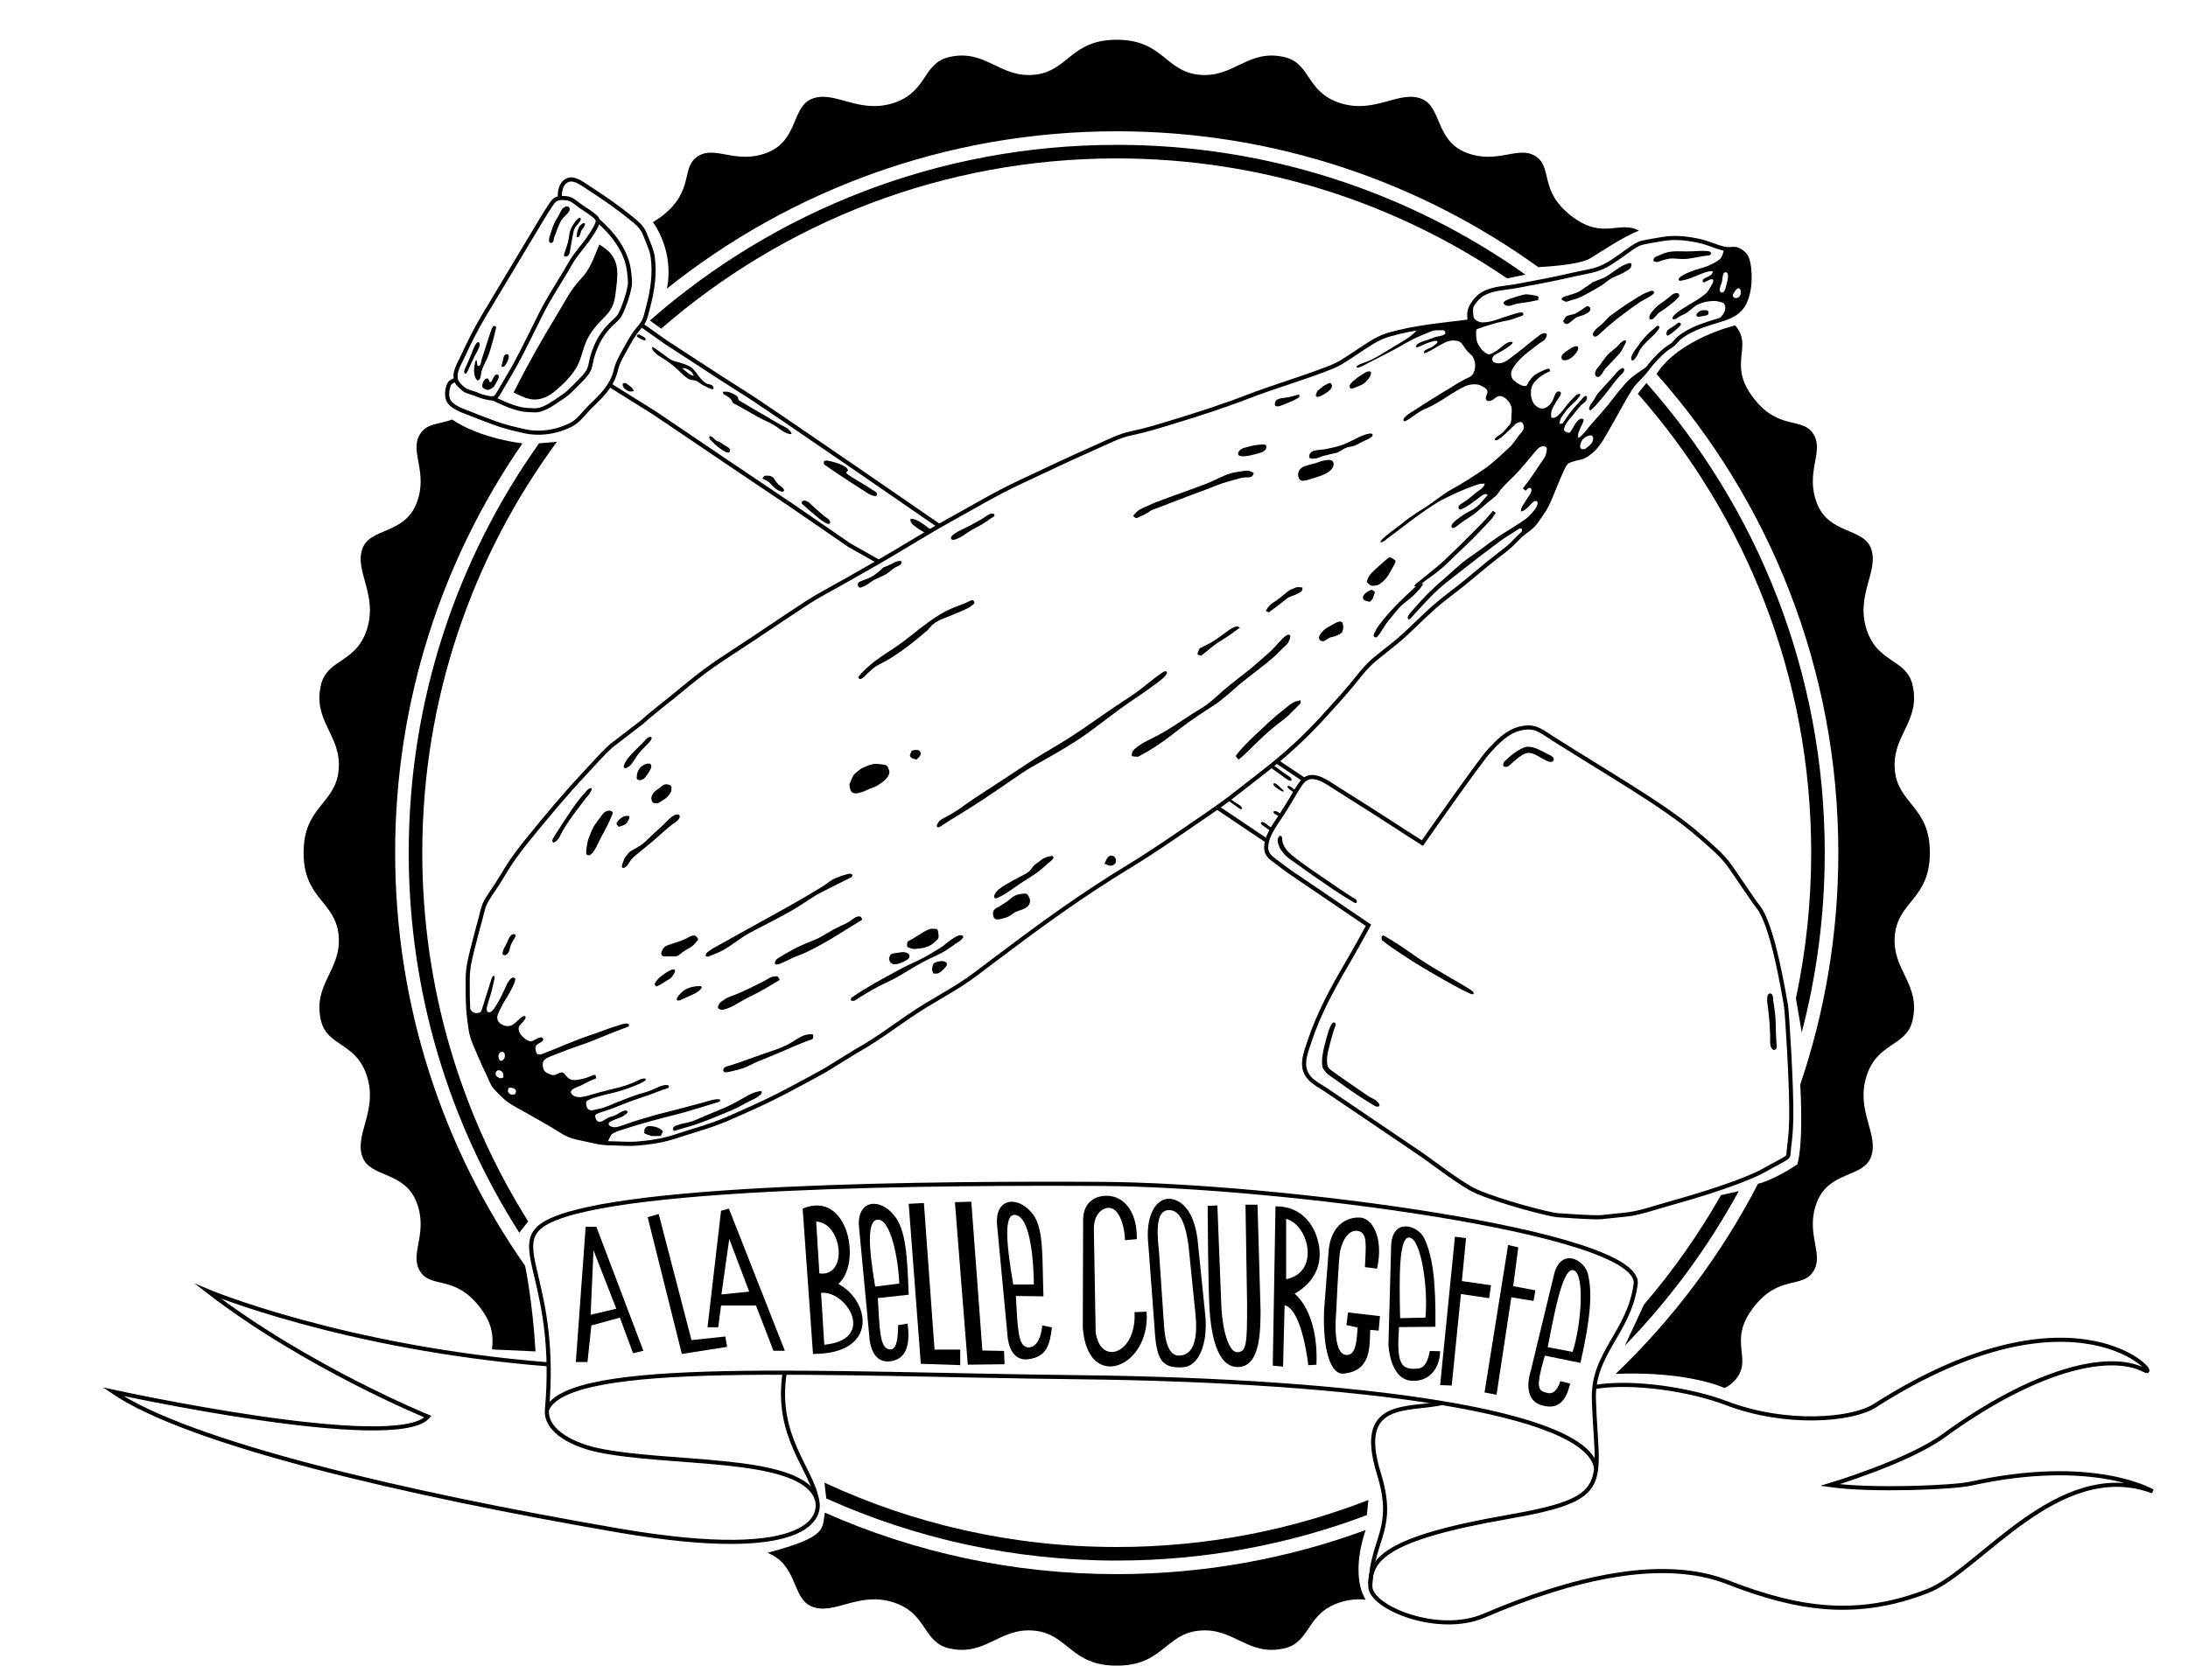 <?xml version="1.0" encoding="UTF-8" standalone="no"?>
<!-- Created with Inkscape (http://www.inkscape.org/) -->

<svg
   xmlns:dc="http://purl.org/dc/elements/1.1/"
   xmlns:cc="http://creativecommons.org/ns#"
   xmlns:rdf="http://www.w3.org/1999/02/22-rdf-syntax-ns#"
   xmlns:svg="http://www.w3.org/2000/svg"
   xmlns="http://www.w3.org/2000/svg"
   xmlns:sodipodi="http://sodipodi.sourceforge.net/DTD/sodipodi-0.dtd"
   xmlns:inkscape="http://www.inkscape.org/namespaces/inkscape"
   version="1.1"
   id="svg834"
   xml:space="preserve"
   width="2133.333"
   height="1638.387"
   viewBox="0 0 2133.333 1638.387"
   sodipodi:docname="logo.svg"
   inkscape:version="0.92.3 (2405546, 2018-03-11)"><defs
     id="defs838"><clipPath
       clipPathUnits="userSpaceOnUse"
       id="clipPath850"><path
         d="M 0,1228.789 H 1600 V 0 H 0 Z"
         id="path848"
         inkscape:connector-curvature="0" /></clipPath><clipPath
       clipPathUnits="userSpaceOnUse"
       id="clipPath1106"><path
         d="M 0,1228.789 H 1600 V 0 H 0 Z"
         id="path1104"
         inkscape:connector-curvature="0" /></clipPath><clipPath
       clipPathUnits="userSpaceOnUse"
       id="clipPath1150"><path
         d="M 0,1228.789 H 1600 V 0 H 0 Z"
         id="path1148"
         inkscape:connector-curvature="0" /></clipPath><clipPath
       clipPathUnits="userSpaceOnUse"
       id="clipPath1206"><path
         d="M 0,1228.789 H 1600 V 0 H 0 Z"
         id="path1204"
         inkscape:connector-curvature="0" /></clipPath><clipPath
       clipPathUnits="userSpaceOnUse"
       id="clipPath1354"><path
         d="M 0,1228.789 H 1600 V 0 H 0 Z"
         id="path1352"
         inkscape:connector-curvature="0" /></clipPath></defs><sodipodi:namedview
     pagecolor="#ffffff"
     bordercolor="#666666"
     borderopacity="1"
     objecttolerance="10"
     gridtolerance="10"
     guidetolerance="10"
     inkscape:pageopacity="0"
     inkscape:pageshadow="2"
     inkscape:window-width="2426"
     inkscape:window-height="1329"
     id="namedview836"
     showgrid="false"
     inkscape:zoom="0.65491254"
     inkscape:cx="1066.6666"
     inkscape:cy="766.51457"
     inkscape:window-x="134"
     inkscape:window-y="55"
     inkscape:window-maximized="1"
     inkscape:current-layer="g842" /><g
     id="g842"
     inkscape:groupmode="layer"
     inkscape:label="190221_LOGO"
     transform="matrix(1.333,0,0,-1.333,0,1638.387)"><g
       id="g844"><g
         id="g846"
         clip-path="url(#clipPath850)"><g
           id="g852"
           transform="translate(469.026,700.298)"><path
             d="m 0,0 c 7.307,6.604 15.208,12.596 22.854,18.799 7.895,6.405 15.664,13.017 23.83,19.076 7.651,5.677 15.638,10.879 23.624,16.068 17.03,11.066 33.718,22.655 50.754,33.708 8.42,5.464 17.417,10.118 26.155,15.049 8.86,4.999 17.716,10.005 26.527,15.088 17.166,9.905 33.899,20.565 51.231,30.181 17.238,9.566 34.231,19.685 52.089,28.075 18.306,8.601 36.576,17.3 55.088,25.453 8.648,3.808 17.302,8.486 26.607,10.377 9.712,1.973 19.154,4.915 28.629,7.786 19.113,5.791 38.065,11.878 56.704,19.076 18.351,7.087 37.275,12.518 55.658,19.539 4.275,1.633 8.483,3.172 12.399,5.579 4.054,2.492 8.005,5.154 11.983,7.763 7.141,4.681 14.171,9.852 22.478,12.27 19.382,5.642 39.51,7.184 59.439,9.783 -0.609,4.651 -0.873,7.827 1.729,11.956 2.047,3.25 4.249,5.998 7.589,7.993 7.468,4.459 16.817,4.36 25.177,5.962 10.057,1.927 20.14,3.715 30.153,5.865 4.789,1.028 9.578,2.059 14.349,3.163 4.564,1.056 9.264,1.692 13.738,3.105 8.423,2.659 15.405,8.413 22.552,13.376 3.4,2.36 6.958,5.258 11.051,6.182 4.728,1.067 9.61,1.781 14.385,2.62 9.226,1.621 18.24,0.569 27.321,-1.395 4.528,-0.979 8.705,-2.723 13.063,-4.232 2.157,-0.747 4.358,-1.37 6.63,-1.641 2.025,-0.242 3.938,0.132 5.955,0.071 2.956,-0.091 7.045,-3.02 8.419,-5.639 1.623,-3.094 2.073,-6.815 2.363,-10.249 0.676,-8.02 -0.177,-18.221 -4.476,-25.264 -4.903,-8.035 -14.068,-9.893 -22.332,-12.466 -8.368,-2.606 -17.614,-5.898 -24.471,-11.507 -1.542,-1.261 -2.643,-2.871 -4.051,-4.256 -1.472,-1.448 -3.338,-2.324 -4.98,-3.548 -3.641,-2.717 -7.216,-6.341 -10.227,-9.745 -2.865,-3.237 -5.242,-6.857 -8.231,-9.994 -2.88,-3.022 -5.913,-5.834 -8.162,-9.386 -5.276,-8.335 -9.82,-17.265 -14.787,-25.8 -4.169,-7.165 -7.798,-15.04 -14.232,-20.516 -1.617,-1.377 -3.39,-2.718 -5.351,-3.565 -2.098,-0.906 -4.412,-1.073 -6.582,-1.747 -1.725,-0.537 -3.966,-1.096 -5.445,-2.163 -1.507,-1.087 -2.587,-3.389 -3.372,-5.025 -4.116,-8.58 -7.172,-17.665 -11.246,-26.268 -1.939,-4.095 -4.737,-7.452 -7.185,-11.224 -2.485,-3.83 -5.482,-6.171 -9.151,-8.808 -3.64,-2.616 -6.445,-6.035 -9.672,-9.111 -3.51,-3.345 -7.46,-6.174 -11.286,-9.138 -7.87,-6.094 -15.379,-12.627 -23.097,-18.909 -7.41,-6.031 -15.241,-11.557 -22.4,-17.893 -7.394,-6.545 -14.33,-13.608 -21.6,-20.291 C 551.23,57.787 543.627,52.34 536.386,46.299 529.19,40.296 523.913,32.654 517.887,25.553 511.317,17.81 504.416,10.318 497.561,2.826 c -13.029,-14.24 -27.569,-27.36 -42.825,-39.176 -7.965,-6.17 -15.849,-12.445 -23.854,-18.563 -7.915,-6.048 -16.142,-11.59 -24.356,-17.216 -16.366,-11.21 -32.548,-22.445 -49.509,-32.76 -17.267,-10.501 -34.076,-21.63 -50.605,-33.257 -16.547,-11.639 -32.759,-23.792 -48.933,-35.944 -7.854,-5.902 -15.512,-12.067 -23.812,-17.349 -8.349,-5.313 -16.997,-10.171 -25.454,-15.311 -17.257,-10.487 -33.372,-23.772 -51.075,-33.5 l -22.908,-14.126 c -17.424,-9.574 -34.988,-19.261 -53.154,-27.358 -9.142,-4.076 -18.308,-8.45 -27.735,-11.82 -9.064,-3.24 -18.377,-5.787 -27.503,-8.849 -9.362,-3.142 -19.034,-4.674 -28.87,-5.453 -4.909,-0.389 -9.814,-0.114 -14.725,0.066 -4.588,0.168 -9.171,0.064 -13.695,0.97 -5.073,1.015 -10.123,2.17 -15.182,3.254 -4.778,1.023 -8.4,2.663 -12.492,5.31 -8.2,5.305 -16.946,9.864 -25.384,14.784 -4.006,2.336 -8.206,4.364 -12.021,7.016 -3.394,2.359 -6.202,5.629 -9.164,8.502 -3.081,2.989 -4.349,7.197 -6.166,11.003 -2.108,4.417 -4.232,8.816 -6.085,13.348 -1.759,4.302 -3.862,8.555 -5.327,12.965 -1.484,4.466 -1.94,9.382 -2.558,14.032 -1.299,9.783 -1.081,19.705 -1.089,29.565 -0.009,9.547 2.862,18.838 5.172,28.042 1.228,4.895 2.547,9.767 3.909,14.626 1.196,4.269 1.925,9.177 4.005,13.117 2.251,4.267 5.269,8.265 7.877,12.322 2.55,3.966 5.006,7.984 7.457,12.011 5.104,8.386 11.042,15.924 17.234,23.524 12.664,15.542 25.422,30.869 39.141,45.5 6.645,7.085 13.06,14.603 20.27,21.119 z"
             style="fill:none;stroke:#000000;stroke-width:3;stroke-linecap:butt;stroke-linejoin:miter;stroke-miterlimit:10;stroke-dasharray:none;stroke-opacity:1"
             id="path854"
             inkscape:connector-curvature="0" /></g><g
           id="g856"
           transform="translate(369.656,530.204)"><path
             d="m 0,0 c -2.85,0.106 -2.104,1.5 -1.581,3.639 0.347,1.419 1.46,2.923 2.139,4.249 1.651,3.229 2.649,8.255 6.39,7.486 1.076,-0.608 0.123,-2.442 -0.74,-3.77 C 5.409,10.373 4.78,9.219 4.152,7.888 2.875,5.183 3.551,1.827 0,0"
             style="fill:#000000;fill-opacity:1;fill-rule:nonzero;stroke:none"
             id="path858"
             inkscape:connector-curvature="0" /></g><g
           id="g860"
           transform="translate(405.873,613.089)"><path
             d="m 0,0 c -1.504,-0.931 -1.446,-0.226 -1.774,0.405 -0.373,0.715 0.135,1.449 0.398,2.047 0.595,1.357 1.532,2.665 2.32,3.925 2.074,3.318 4.219,6.61 6.39,9.864 3.452,5.171 6.956,10.509 10.815,15.379 1.408,1.776 2.983,3.441 4.467,5.154 1.229,1.417 2.213,2.647 3.994,2.698 0.992,-1.068 -0.7,-2.988 -1.389,-4.212 -0.661,-1.176 -1.796,-2.193 -2.63,-3.263 -1.85,-2.373 -3.654,-4.786 -5.465,-7.19 C 13.132,19.5 9.302,14.294 5.913,8.575 4.023,5.385 3.312,1.935 0,0"
             style="fill:#000000;fill-opacity:1;fill-rule:nonzero;stroke:none"
             id="path862"
             inkscape:connector-curvature="0" /></g><g
           id="g864"
           transform="translate(431.152,603.332)"><path
             d="m 0,0 c -2.34,0.17 -2.365,0.57 -2.365,2.513 0,1.224 0.131,2.266 0.333,3.478 0.414,2.484 0.695,4.727 1.661,7.033 1.015,2.419 1.84,5.09 3.131,7.372 1.385,2.447 3.24,4.821 4.915,7.083 1.566,2.115 2.852,4.446 5.533,5.054 1.083,0.245 2.114,0.335 2.955,-0.283 1.402,-1.03 0.777,-1.733 0.257,-3.044 C 14.319,23.896 11.742,19.001 8.936,14.017 6.288,9.315 3.878,1.938 0,0"
             style="fill:#000000;fill-opacity:1;fill-rule:nonzero;stroke:none"
             id="path866"
             inkscape:connector-curvature="0" /></g><g
           id="g868"
           transform="translate(452.588,624.177)"><path
             d="m 0,0 c -0.548,0.685 -1.717,1.678 -1.632,2.443 0.093,0.829 1.32,2.189 1.909,2.799 C 1.808,6.827 4.322,8.316 6.601,7.983 7.784,7.81 8.018,7.771 7.637,6.255 7.384,5.252 6.603,4.188 6.112,3.262 4.998,1.163 2.16,0.817 0,0"
             style="fill:#000000;fill-opacity:1;fill-rule:nonzero;stroke:none"
             id="path870"
             inkscape:connector-curvature="0" /></g><g
           id="g872"
           transform="translate(467.646,658.303)"><path
             d="m 0,0 c -2.577,0.712 -1.895,1.463 -1.774,3.631 0.084,1.514 0.623,2.793 1.405,4.145 1.283,2.216 3.995,4.035 6.561,4.347 C 10.344,12.627 8.519,7.951 7.08,6.015 5.158,3.431 3.566,-0.271 0,0"
             style="fill:#000000;fill-opacity:1;fill-rule:nonzero;stroke:none"
             id="path874"
             inkscape:connector-curvature="0" /></g><g
           id="g876"
           transform="translate(457.297,667.025)"><path
             d="m 0,0 c -1.444,0.591 -1.076,1.08 -1.013,1.829 0.091,1.074 1.283,2.653 1.761,3.624 0.924,1.877 2.423,3.27 3.814,4.836 2.812,3.162 6.028,5.932 8.935,9.013 1.117,1.184 2.364,3.069 3.855,3.465 3.387,0.9 1.762,-2.053 0.574,-3.364 C 15.307,16.514 12.322,13.826 9.903,10.784 6.695,6.749 4.516,0.837 0,0"
             style="fill:#000000;fill-opacity:1;fill-rule:nonzero;stroke:none"
             id="path878"
             inkscape:connector-curvature="0" /></g><g
           id="g880"
           transform="translate(481.246,641.45)"><path
             d="m 0,0 c -2.172,0 -3.797,-0.444 -4.583,2.07 -0.555,1.776 0.009,3.56 0.99,4.953 1.339,1.899 2.605,2.679 4.561,3.98 1.22,0.812 2.631,2.362 3.98,2.746 1.216,0.345 4.117,-0.135 4.809,-1.276 0.323,-0.532 0.13,-2.929 0,-3.551 C 9.609,8.208 9.191,7.669 8.786,7.02 6.696,3.677 3.36,1.938 0,0"
             style="fill:#000000;fill-opacity:1;fill-rule:nonzero;stroke:none"
             id="path882"
             inkscape:connector-curvature="0" /></g><g
           id="g884"
           transform="translate(456.582,594.216)"><path
             d="m 0,0 c -1.697,-0.39 -1.576,0.454 -1.736,0.874 -0.23,0.605 0.748,2.616 0.923,3.228 0.599,2.096 0.963,3.032 2.316,4.711 1.113,1.379 1.9,2.548 3.41,3.428 2.2,1.284 4.432,2.526 6.606,3.854 3.216,1.964 5.869,5.056 8.633,7.604 2.539,2.341 5.08,4.678 7.622,7.016 2.628,2.417 5.664,6.058 8.861,7.782 1.217,0.656 4.055,1.075 3.989,-1.088 C 40.564,35.466 37.948,33.683 36.525,32.69 30.614,28.568 25.662,23.334 20.099,18.765 16.483,15.795 12.897,12.785 9.249,9.855 7.32,8.307 5.84,6.963 4.413,4.994 3.072,3.146 2.173,0.777 0,0"
             style="fill:#000000;fill-opacity:1;fill-rule:nonzero;stroke:none"
             id="path886"
             inkscape:connector-curvature="0" /></g><g
           id="g888"
           transform="translate(485.402,529.385)"><path
             d="m 0,0 c -2.178,0.695 -1.624,1.967 -1.67,2.714 -0.041,0.676 1.052,2.635 1.409,3.17 0.918,1.376 2.843,2.181 4.449,2.694 4.241,1.356 8.287,2.603 12.361,4.498 1.745,0.811 4.574,2.953 6.707,1.954 0.472,-0.22 1.814,-1.637 1.95,-2.188 0.201,-0.823 -0.649,-1.411 -1.31,-2.203 C 22.299,8.722 21.316,7.527 19.171,6.336 17.331,5.313 15.59,4.335 13.889,3.104 12.679,2.228 11.406,0.977 10.059,0.329 9.096,-0.134 8.196,0 7.062,0 Z"
             style="fill:#000000;fill-opacity:1;fill-rule:nonzero;stroke:none"
             id="path890"
             inkscape:connector-curvature="0" /></g><g
           id="g892"
           transform="translate(479.557,507.674)"><path
             d="M 0,0 C -1.576,1.826 0.142,3.052 1.473,4.796 2.499,6.14 3.958,7.161 5.322,8.182 6.614,9.148 12.3,13.348 13.91,11.898 14.956,10.958 13.053,8.503 12.59,7.75 11.457,5.908 10.66,5.472 8.76,4.367 5.866,2.684 1,-0.944 0,0"
             style="fill:#000000;fill-opacity:1;fill-rule:nonzero;stroke:none"
             id="path894"
             inkscape:connector-curvature="0" /></g><g
           id="g896"
           transform="translate(497.301,497.235)"><path
             d="m 0,0 c -3.317,-0.74 -2.145,1.396 -1.879,2.088 0.149,0.388 1.337,1.84 1.642,2.188 1.012,1.161 2.364,2.47 3.671,3.281 3.199,1.983 7.362,2.881 11.039,2.881 2.192,0 1.625,-1.428 0.44,-2.605 C 13.7,6.629 12.116,5.581 10.587,4.831 7.113,3.129 3.494,1.677 0,0"
             style="fill:#000000;fill-opacity:1;fill-rule:nonzero;stroke:none"
             id="path898"
             inkscape:connector-curvature="0" /></g><g
           id="g900"
           transform="translate(527.711,490.303)"><path
             d="m 0,0 c -3.338,0.801 -2.78,1.974 -1.709,4.329 0.665,1.464 2.732,2.233 4.027,3.257 2.51,1.984 5.819,2.66 8.746,3.895 6.507,2.747 12.857,5.886 19.163,9.06 2.494,1.256 5.276,3.406 7.98,3.884 0.543,0.096 2.381,0.291 2.861,0 0.249,-0.151 1.519,-2.095 1.456,-2.398 C 42.402,21.44 40.383,20.563 39.812,20.212 33.552,16.36 27.544,12.869 20.917,9.722 13.945,6.41 6.231,0.325 0,0"
             style="fill:#000000;fill-opacity:1;fill-rule:nonzero;stroke:none"
             id="path902"
             inkscape:connector-curvature="0" /></g><g
           id="g904"
           transform="translate(518.317,529.341)"><path
             d="m 0,0 c -3.157,-0.773 -2.025,1.842 -1.461,2.561 0.364,0.464 2.416,1.857 2.909,2.219 0.757,0.557 1.472,0.995 2.295,1.453 4.298,2.394 8.595,4.788 12.892,7.182 6.776,3.774 13.542,7.564 20.337,11.306 15.612,8.594 31.355,17.168 46.493,26.577 3.067,1.906 5.656,4.466 9.019,5.832 2.187,0.889 4.298,1.819 6.581,2.411 0.776,0.201 2.988,0.94 3.79,0.982 1.226,0.066 3.181,-0.253 1.733,-2.488 C 97.07,54.363 89.618,50.585 82.169,46.773 75.663,43.444 69.925,39.043 63.672,35.28 57.633,31.647 51.297,28.408 45.081,25.084 38.123,21.364 30.706,18.057 24.149,13.656 19.78,10.723 15.499,7.378 10.924,4.778 7.518,2.843 3.602,1.554 0,0"
             style="fill:#000000;fill-opacity:1;fill-rule:nonzero;stroke:none"
             id="path906"
             inkscape:connector-curvature="0" /></g><g
           id="g908"
           transform="translate(567.605,523.544)"><path
             d="m 0,0 c -1.347,0.44 -0.736,2.139 -0.154,3.035 0.652,1.003 2.61,2.044 3.622,2.716 1.842,1.224 3.856,2.243 5.769,3.351 4.115,2.381 7.925,4.295 12.316,6.097 4.444,1.822 8.902,3.392 12.988,5.913 4.457,2.75 8.73,5.134 13.459,7.37 1.894,0.895 3.86,1.693 5.634,2.8 2.022,1.262 3.982,3.49 6.349,3.741 1.509,0.16 2.207,0.143 2.74,-1.359 0.511,-1.445 0.249,-1.095 -1.254,-1.996 C 59.674,30.591 57.871,29.525 56.093,28.419 47.914,23.322 39.768,18.131 31.285,13.545 25.882,10.623 20.883,8.063 15.126,5.972 10.212,4.186 1.222,-1.086 0,0"
             style="fill:#000000;fill-opacity:1;fill-rule:nonzero;stroke:none"
             id="path910"
             inkscape:connector-curvature="0" /></g><g
           id="g912"
           transform="translate(476.838,397.952)"><path
             d="m 0,0 c -1.406,0.486 -3.07,0.812 -4.374,1.514 -0.36,0.193 -0.848,0.193 -1.054,0.479 -0.25,0.348 -0.14,2.366 0,2.804 C -4.337,8.19 -0.895,7.35 1.804,6.881 3.794,6.534 5.234,5.769 6.906,4.628 8.595,3.476 7.903,3.22 7.1,1.413 6.404,-0.153 6.487,0 4.794,0 Z"
             style="fill:#000000;fill-opacity:1;fill-rule:nonzero;stroke:none"
             id="path914"
             inkscape:connector-curvature="0" /></g><g
           id="g916"
           transform="translate(493.122,401.709)"><path
             d="m 0,0 c -0.861,1.293 -1.348,1.346 -0.592,2.474 0.655,0.979 1.651,1.342 2.69,1.676 2.582,0.83 5.051,1.534 7.714,2.009 4.447,0.794 8.351,3.049 12.512,4.771 4.64,1.92 9.281,3.84 13.917,5.771 4.536,1.891 8.555,4.105 12.855,6.492 2.605,1.447 5.236,3.074 7.956,4.285 1.09,0.484 2.531,1.033 3.704,1.21 1.019,0.154 1.086,0.254 1.857,0.405 1.538,0.3 1.781,-0.757 0.85,-2.371 -3.7,-3.328 -7.853,-4.413 -11.734,-6.71 C 47.545,17.535 43.666,15.705 39.149,13.884 30.718,10.484 22.478,6.827 13.8,4.097 9.224,2.656 4.601,1.358 0,0"
             style="fill:#000000;fill-opacity:1;fill-rule:nonzero;stroke:none"
             id="path918"
             inkscape:connector-curvature="0" /></g><g
           id="g920"
           transform="translate(532.721,444.793)"><path
             d="m 0,0 c -2.052,-0.265 -3.433,-0.659 -3.757,1.462 0.455,2.547 3.19,2.739 5.286,3.415 1.856,0.599 3.72,1.177 5.563,1.815 5.455,1.888 10.882,3.861 16.322,5.791 8.092,2.872 16.665,5.222 23.921,9.839 3.43,2.183 7.821,5.235 11.932,5.235 0.363,0 2.101,0.23 2.41,0 0.453,-0.339 0.032,0.122 0.324,-0.604 0.267,-0.662 0.098,-2.2 -0.273,-2.637 -0.518,-0.608 -2.501,-0.991 -3.227,-1.278 -1.666,-0.66 -3.332,-1.32 -4.998,-1.98 C 45.422,17.856 37.582,14.089 29.485,10.921 24.267,8.879 19.322,6.832 14.341,4.283 9.826,1.974 4.926,1.187 0,0"
             style="fill:#000000;fill-opacity:1;fill-rule:nonzero;stroke:none"
             id="path922"
             inkscape:connector-curvature="0" /></g><g
           id="g924"
           transform="translate(624.993,496.983)"><path
             d="m 0,0 c -1.988,-0.469 -3.565,0.057 -2.088,2.296 10.804,7.479 22.396,13.591 33.898,19.917 5.028,2.766 10.261,5.109 15.447,7.566 5.565,2.636 10.7,5.997 15.965,9.189 2.549,1.545 4.6,3.748 7.089,5.36 2.889,1.872 6.701,4.87 9.018,3.06 C 80.226,46.394 78.488,45.066 77.778,44.3 76.822,43.268 75.163,42.502 74.009,41.709 71.414,39.924 68.872,37.913 66.157,36.313 60.946,33.244 55.192,31.064 49.878,28.173 43.775,24.853 37.865,21.114 31.875,17.594 27.497,15.021 22.763,13.165 18.275,10.801 12.014,7.503 5.949,3.824 0,0"
             style="fill:#000000;fill-opacity:1;fill-rule:nonzero;stroke:none"
             id="path926"
             inkscape:connector-curvature="0" /></g><g
           id="g928"
           transform="translate(682.819,516.815)"><path
             d="M 0,0 C -0.625,1.249 -1.143,1.973 -1.054,3.265 -0.995,4.142 -0.533,6.703 0.07,7.335 1.41,8.737 5.96,9.53 7.767,8.948 8.853,8.598 10.07,7.687 9.948,6.842 9.801,5.83 8.478,4.286 7.746,3.544 6.739,2.521 5.028,0.921 3.736,0.318 2.616,-0.204 1.294,0 0,0"
             style="fill:#000000;fill-opacity:1;fill-rule:nonzero;stroke:none"
             id="path930"
             inkscape:connector-curvature="0" /></g><g
           id="g932"
           transform="translate(653.593,523.704)"><path
             d="m 0,0 c -2.249,0.448 -2.99,2.397 -3.292,3.497 -0.199,0.728 0.729,3.24 1.259,3.662 0.967,0.77 3.904,0.989 5.164,1.192 1.426,0.228 3.332,0.583 4.761,0.414 1.097,-0.13 2.994,-0.838 3.41,-1.683 C 12.381,4.891 10.711,3.615 9.104,2.752 6.059,1.117 3.419,-0.253 0,0"
             style="fill:#000000;fill-opacity:1;fill-rule:nonzero;stroke:none"
             id="path934"
             inkscape:connector-curvature="0" /></g><g
           id="g936"
           transform="translate(668.206,534.769)"><path
             d="m 0,0 c -1.043,0.38 -4.038,0.9 -4.592,1.758 -0.258,0.397 -0.124,2.537 0,2.983 0.282,1.025 0.385,0.859 1.567,1.454 4.595,2.313 8.509,5.59 13.211,7.76 2.245,1.035 3.057,1.014 5.557,0.796 0.847,-0.074 1.256,0.037 1.671,-0.485 0.465,-0.584 0.62,-2.234 0.748,-2.993 C 18.582,8.786 18.43,7.632 16.569,6.046 15.205,4.883 13.827,3.564 12.253,2.711 8.18,0.501 4.543,0.379 0,0"
             style="fill:#000000;fill-opacity:1;fill-rule:nonzero;stroke:none"
             id="path938"
             inkscape:connector-curvature="0" /></g><g
           id="g940"
           transform="translate(730.834,556.48)"><path
             d="m 0,0 c -3.894,-0.575 -4.436,2.067 -4.533,4.045 -0.161,3.272 2.477,4.15 4.854,5.546 2.159,1.267 4.272,2.662 6.292,4.141 1.364,0.998 2.618,2.405 4.101,3.202 1.585,0.852 3.658,1.515 5.445,1.707 1.041,0.112 2.874,0.389 3.863,-0.008 0.958,-0.384 1.512,-1.653 1.963,-2.62 1.062,-2.28 0.723,-4.693 -1.098,-6.445 C 18.367,7.145 15.169,6.891 12.15,5.442 10.258,4.535 8.673,2.992 6.796,2.053 4.68,0.994 2.279,0.536 0,0"
             style="fill:#000000;fill-opacity:1;fill-rule:nonzero;stroke:none"
             id="path942"
             inkscape:connector-curvature="0" /></g><g
           id="g944"
           transform="translate(730.834,572.763)"><path
             d="m 0,0 c -3.14,-1.832 -3.923,-0.727 -3.549,1.253 1.267,3.632 4.73,5.649 7.881,7.602 3.179,1.971 6.562,3.672 9.825,5.498 2.492,1.394 5.638,2.613 7.78,4.499 1.47,1.293 2.396,3.205 3.806,4.566 0.956,0.923 2.185,1.64 3.266,2.416 1.167,0.839 2.382,1.989 3.683,2.594 1.374,0.639 4.13,1.651 5.606,1.628 0.976,-0.016 0.407,0.383 1.057,-0.42 0.639,-0.788 0.406,-0.827 0.092,-1.416 C 38.575,26.581 35.888,25.071 34.551,23.733 29.625,18.806 23.65,15.12 17.776,11.449 11.718,7.663 6.512,3.085 0,0"
             style="fill:#000000;fill-opacity:1;fill-rule:nonzero;stroke:none"
             id="path946"
             inkscape:connector-curvature="0" /></g><g
           id="g948"
           transform="translate(811.624,595.727)"><path
             d="M 0,0 C -1.253,0.487 -2.505,0.974 -3.758,1.461 -2.545,3.793 -1.476,8.104 2.088,7.306 3.982,6.882 4.887,4.698 4.588,2.975 4.2,0.739 2.106,0.007 0,0"
             style="fill:#000000;fill-opacity:1;fill-rule:nonzero;stroke:none"
             id="path950"
             inkscape:connector-curvature="0" /></g><g
           id="g952"
           transform="translate(628.96,649.169)"><path
             d="m 0,0 c -3.075,-1.102 -5.386,-0.313 -6.397,0.937 -0.611,0.755 -1.157,3.608 -1.192,4.597 -0.033,0.915 0.272,1.443 0.677,2.36 1.016,2.304 1.617,4.668 3.552,6.293 1.941,1.63 3.559,3.162 5.868,4.172 2.417,1.057 4.515,2.048 7.095,2.517 2.702,0.491 4.934,0.002 7.669,-0.377 1.766,-0.245 2.824,-0.604 3.477,-2.359 0.411,-1.105 1.056,-2.704 0.814,-3.822 C 20.995,11.696 18.497,9.214 16.446,7.695 14.146,5.991 11.32,4.166 8.579,3.337 5.325,2.353 4.887,1.311 0,0"
             style="fill:#000000;fill-opacity:1;fill-rule:nonzero;stroke:none"
             id="path954"
             inkscape:connector-curvature="0" /></g><g
           id="g956"
           transform="translate(670.294,673.385)"><path
             d="m 0,0 c -1.452,0.454 -3.521,0.662 -4.402,2.086 -0.749,1.212 -0.034,2.028 0.487,3.237 0.557,1.291 0.316,1.041 1.367,1.39 C -1.28,7.135 1.798,7.348 2.637,6.017 4.219,3.504 1.698,1.451 0,0"
             style="fill:#000000;fill-opacity:1;fill-rule:nonzero;stroke:none"
             id="path958"
             inkscape:connector-curvature="0" /></g><g
           id="g960"
           transform="translate(688.039,624.535)"><path
             d="m 0,0 c -1.977,-1.373 -3.165,-0.661 -2.714,1.044 0.814,1.517 1.602,2.987 3.054,3.9 1.593,1.001 3.346,1.814 4.981,2.751 2.42,1.386 4.894,2.71 7.192,4.294 5.134,3.539 10.174,7.237 15.404,10.634 12.202,7.927 24.388,15.866 36.495,23.937 10.103,6.735 20.843,12.479 31.028,19.085 10.921,7.083 21.458,14.743 32.231,22.045 5.479,3.714 11.18,7.182 16.506,11.109 5.5,4.056 10.653,8.632 16.271,12.521 0.841,0.582 3.243,2.436 4.121,2.175 2.618,-0.778 -0.838,-4.031 -1.556,-4.742 -2.334,-2.31 -5.259,-4.131 -7.877,-6.106 C 149.917,98.709 144.51,95.1 139.092,91.437 128.434,84.229 118.528,76.172 108.111,68.636 97.493,60.955 86.142,54.417 74.725,47.995 69.65,45.141 64.549,42.428 59.744,39.146 52.792,34.399 45.842,29.652 38.891,24.905 28.586,17.868 18.036,11.254 7.391,4.765 4.89,3.24 2.459,1.591 0,0"
             style="fill:#000000;fill-opacity:1;fill-rule:nonzero;stroke:none"
             id="path962"
             inkscape:connector-curvature="0" /></g><g
           id="g964"
           transform="translate(832.5,675.473)"><path
             d="m 0,0 c -1.125,0.102 -2.718,-0.055 -3.764,0.342 -0.294,0.111 -0.666,-0.037 -0.828,0.169 -0.264,0.337 0.11,2.359 0.214,2.668 0.629,1.853 3.419,3.844 5.023,4.972 4.436,3.12 9.838,5.345 14.605,7.934 8.569,4.655 16.634,10.381 24.855,15.617 3.373,2.148 6.99,4.122 10.207,6.501 4.237,3.134 8.1,6.96 12.098,10.395 6.7,5.756 13.9,10.902 20.691,16.547 4.275,3.555 8.399,7.312 12.582,10.975 3.69,3.231 6.552,6.972 10.042,10.381 0.888,0.868 4.218,4.302 5.474,2.044 0.494,-0.889 -0.96,-4.376 -1.632,-5.281 -1.708,-2.306 -4.287,-4.287 -6.314,-6.315 -1.267,-1.266 -2.488,-2.618 -3.832,-3.801 C 91.521,66.199 82.834,60.104 74.729,53.394 68.298,48.071 62.464,42.232 55.46,37.673 46.963,32.142 38.578,26.757 30.577,20.543 22.816,14.517 15.263,8.585 6.679,3.756 4.452,2.504 2.227,1.252 0,0"
             style="fill:#000000;fill-opacity:1;fill-rule:nonzero;stroke:none"
             id="path966"
             inkscape:connector-curvature="0" /></g><g
           id="g968"
           transform="translate(905.983,673.385)"><path
             d="m 0,0 c -0.386,0.501 -2.028,2.03 -2.029,2.638 -10e-4,0.594 1.253,1.751 1.655,2.265 1.149,1.469 2.259,2.833 3.556,4.165 2.881,2.96 5.724,5.929 8.756,8.732 6.494,6.001 12.847,12.369 19.858,17.774 2.53,1.95 4.999,4.23 7.699,5.935 1.696,1.071 3.864,1.369 5.806,1.913 0.24,-2.399 -0.127,-2.423 -1.824,-4.12 -2.09,-2.091 -4.181,-4.181 -6.271,-6.271 -2.73,-2.731 -5.892,-4.934 -8.95,-7.29 C 21.955,20.886 16.377,15.409 10.662,9.872 7.178,6.497 3.845,2.958 0,0"
             style="fill:#000000;fill-opacity:1;fill-rule:nonzero;stroke:none"
             id="path970"
             inkscape:connector-curvature="0" /></g><g
           id="g972"
           transform="translate(878.636,749.374)"><path
             d="m 0,0 c -0.514,0.197 -2.472,0.597 -2.714,1.043 -0.192,0.356 0.664,2.215 0.781,2.605 0.542,1.807 1.007,1.838 2.708,2.689 3.274,1.637 6.469,3.142 9.472,5.221 3.178,2.2 6.315,4.412 9.406,6.731 1.316,0.986 2.411,1.702 3.906,2.374 2.34,1.054 2.436,1.003 4.833,0.004 C 23.518,16.956 18.539,13.42 13.286,10.268 8.452,7.367 4.478,3.444 0,0"
             style="fill:#000000;fill-opacity:1;fill-rule:nonzero;stroke:none"
             id="path974"
             inkscape:connector-curvature="0" /></g><g
           id="g976"
           transform="translate(966.941,760.02)"><path
             d="m 0,0 c -5.47,1.898 0.899,8.19 3.604,9.728 1.722,0.979 3.429,1.984 5.149,2.968 1.414,0.81 3.81,2.062 5.515,1.463 1.148,-0.403 1.335,-2.819 1.265,-4.046 C 15.361,7.086 14.963,6.11 12.355,4.814 10.595,3.939 9.193,3.364 7.292,3.043 4.22,2.524 2.363,-0.542 0,0"
             style="fill:#000000;fill-opacity:1;fill-rule:nonzero;stroke:none"
             id="path978"
             inkscape:connector-curvature="0" /></g><g
           id="g980"
           transform="translate(928.112,781.105)"><path
             d="m 0,0 c -0.766,0.348 -1.531,0.696 -2.297,1.043 1.727,3.233 3.545,4.985 6.681,6.89 2.225,1.352 4.205,3.054 6.231,4.693 2.036,1.646 3.905,3.518 6.364,4.44 1.115,0.418 2.385,1.13 3.561,1.301 1.273,0.184 2.806,-0.141 4.093,-0.205 -0.167,-1.469 -0.137,-2.38 -1.353,-3.24 -1.143,-0.808 -2.669,-1.424 -3.941,-2.027 -1.68,-0.796 -3.558,-1.193 -5.167,-2.14 C 12.811,9.954 11.583,8.83 10.354,7.845 6.974,5.136 3.465,2.599 0,0"
             style="fill:#000000;fill-opacity:1;fill-rule:nonzero;stroke:none"
             id="path982"
             inkscape:connector-curvature="0" /></g><g
           id="g984"
           transform="translate(1007.649,800.937)"><path
             d="m 0,0 c -1.452,-0.132 -3.533,-0.72 -4.84,-0.216 -0.663,0.255 -2.174,1.513 -2.571,2.088 -0.567,0.819 -0.482,0.686 -0.13,1.907 1.187,4.126 4.72,6.732 7.787,9.615 1.552,1.459 3.173,2.876 4.793,4.26 0.962,0.822 2.883,2.7 4.068,2.756 0.631,0.029 3.872,-2.038 3.997,-2.575 0.305,-1.307 -2.509,-5.419 -3.086,-6.598 C 7.624,6.35 4.835,2.579 0,0"
             style="fill:#000000;fill-opacity:1;fill-rule:nonzero;stroke:none"
             id="path986"
             inkscape:connector-curvature="0" /></g><g
           id="g988"
           transform="translate(1001.804,788.829)"><path
             d="m 0,0 c -1.59,0.397 -4.428,0.564 -4.837,2.684 -0.289,1.497 1.373,3.476 2.541,4.205 0.735,0.459 2.978,1.9 3.807,1.847 C 1.89,8.712 3.624,7.562 3.744,7.253 3.955,6.706 3.122,4.822 2.938,4.229 2.245,2.009 1.891,1.26 0,0"
             style="fill:#000000;fill-opacity:1;fill-rule:nonzero;stroke:none"
             id="path990"
             inkscape:connector-curvature="0" /></g><g
           id="g992"
           transform="translate(1006.396,762.734)"><path
             d="m 0,0 c -2.956,0.56 -1.344,2.61 -0.443,4.488 0.686,1.431 1.306,2.646 2.26,3.894 2.204,2.881 4.364,5.722 6.775,8.426 5.214,5.851 10.573,11.341 16.427,16.575 2.448,2.19 6.984,7.28 9.009,6.073 C 35.503,38.8 29.789,32.769 26.554,29.863 23.29,26.932 19.629,24.617 16.725,21.301 14.032,18.226 11.495,15.075 8.919,11.903 5.787,8.047 1.633,-0.264 0,0"
             style="fill:#000000;fill-opacity:1;fill-rule:nonzero;stroke:none"
             id="path994"
             inkscape:connector-curvature="0" /></g><g
           id="g996"
           transform="translate(842.312,855.841)"><path
             d="m 0,0 c -2.549,-1.662 -4.835,-3.145 -7.642,-4.286 -0.886,-0.36 -3.054,-1.713 -3.944,-1.467 -0.246,0.068 -1.742,1.335 -1.774,1.578 -0.047,0.354 1.256,1.605 1.435,1.826 2.416,2.98 5.819,4.021 9.263,5.596 1.986,0.908 3.951,1.825 5.988,2.608 12.304,4.733 24.805,8.937 37.1,13.668 5.527,2.127 10.765,5.256 16.383,7.119 2.796,0.927 6.062,1.4 8.978,1.838 2.529,0.381 5.252,0.771 7.487,-0.506 0.374,-0.214 1.36,-0.581 1.414,-0.952 0.08,-0.544 -0.972,-2.101 -1.414,-2.389 C 71.722,23.62 68.597,24.218 66.789,23.843 63.024,23.063 59.302,21.829 55.587,20.836 50.132,19.379 44.999,16.979 39.694,15.057 26.378,10.232 13.271,4.948 0,0"
             style="fill:#000000;fill-opacity:1;fill-rule:nonzero;stroke:none"
             id="path998"
             inkscape:connector-curvature="0" /></g><g
           id="g1000"
           transform="translate(915.378,896.131)"><path
             d="m 0,0 c -1.666,-0.555 -9.676,-1.983 -9.813,0.835 -0.103,2.144 2.427,3.905 4.127,4.373 2.297,0.633 4.633,1.292 6.963,1.788 1.54,0.328 3.139,0.498 4.708,0.63 2.474,0.209 5.939,0.825 4.661,-2.825 C 9.525,1.6 2.904,0.873 0,0"
             style="fill:#000000;fill-opacity:1;fill-rule:nonzero;stroke:none"
             id="path1002"
             inkscape:connector-curvature="0" /></g><g
           id="g1004"
           transform="translate(1003.892,911.371)"><path
             d="m 0,0 c -0.583,1.08 -3.548,0.354 -5.366,-0.278 -1.671,-0.581 -3.265,-1.112 -4.832,-1.923 -3.816,-1.973 -7.637,-3.935 -11.658,-5.472 -3.854,-1.473 -8.308,-2.327 -12.353,-3.164 -2.715,-0.562 -5.541,-0.51 -8.253,-1.08 -2.351,-0.495 -4.393,-2.738 -3.674,-4.992 0.236,-1.232 2.925,-0.902 4.234,-0.817 1.755,0.115 3.744,1.26 5.434,1.747 3.249,0.937 6.614,1.567 9.908,2.332 2.809,0.652 4.466,2.674 7.065,3.709 1.864,0.741 4.013,0.83 5.928,1.437 1.36,0.43 2.585,1.163 3.86,1.821 1.484,0.766 2.95,1.54 4.48,2.21 C -2.599,-3.32 0.826,-1.643 0,0"
             style="fill:#000000;fill-opacity:1;fill-rule:nonzero;stroke:none"
             id="path1006"
             inkscape:connector-curvature="0" /></g><g
           id="g1008"
           transform="translate(966.523,891.748)"><path
             d="m 0,0 c 2.598,0.59 8.599,2.366 8.912,-1.924 0.313,-4.287 -5.071,-7.168 -8.42,-8.435 -3.172,-1.2 -6.347,-2.255 -9.619,-3.15 -1.52,-0.415 -4.261,-1.315 -5.73,-0.647 -1.833,0.832 -2.212,2.933 -2.154,4.645 0.089,2.621 2.234,5.001 4.727,5.798 C -8.11,-2.38 -4.082,-1.67 0,0"
             style="fill:#000000;fill-opacity:1;fill-rule:nonzero;stroke:none"
             id="path1010"
             inkscape:connector-curvature="0" /></g><g
           id="g1012"
           transform="translate(948.779,940.18)"><path
             d="m 0,0 c 0.698,0.125 1.416,0.229 1.67,-0.209 0.441,-1.46 -0.99,-2.078 -2.25,-2.777 -1.842,-1.023 -3.89,-1.977 -5.858,-2.729 -2.979,-1.139 -8.049,-3.762 -9.428,-2.218 -0.987,1.141 -0.143,2.841 0.475,3.718 0.882,1.25 3.329,1.752 4.706,1.899 C -6.976,-1.918 -3.519,-1.224 0,0"
             style="fill:#000000;fill-opacity:1;fill-rule:nonzero;stroke:none"
             id="path1014"
             inkscape:connector-curvature="0" /></g><g
           id="g1016"
           transform="translate(968.402,940.597)"><path
             d="m 0,0 c -1.852,-1.107 -4.852,-2.55 -5.637,-1.461 -0.771,0.873 0.16,2.295 0.542,3.251 0.369,0.922 1.126,1.296 1.934,1.994 1.777,1.537 3.304,2.814 5.488,3.733 C 3.699,8.095 4.414,8.949 5.311,7.754 6.329,6.399 5.743,4.874 4.816,3.719 3.578,2.177 1.607,1.148 0,0"
             style="fill:#000000;fill-opacity:1;fill-rule:nonzero;stroke:none"
             id="path1018"
             inkscape:connector-curvature="0" /></g><g
           id="g1020"
           transform="translate(992.827,946.233)"><path
             d="m 0,0 c -0.318,-0.11 -4.068,-2.014 -5.01,-1.252 -1.25,1.373 -0.649,2.377 0.233,3.529 0.809,1.057 2.072,1.952 3.09,2.829 1.348,1.162 2.683,2.291 4.227,3.178 1.441,0.828 3.696,2.589 5.34,2.845 C 12.106,11.789 8.974,6.468 7.456,4.951 6.462,3.957 5.503,2.742 4.339,1.972 3.067,1.132 1.392,0.633 0,0"
             style="fill:#000000;fill-opacity:1;fill-rule:nonzero;stroke:none"
             id="path1022"
             inkscape:connector-curvature="0" /></g><g
           id="g1024"
           transform="translate(709.123,844.359)"><path
             d="m 0,0 c 2.992,1.67 5.967,3.373 8.977,5.01 2.981,1.623 6.098,5.163 8.977,3.549 C 19.452,7 16.143,6.044 15.022,5.074 13.405,3.674 11.319,2.605 9.541,1.419 7.105,-0.204 4.461,-1.365 1.924,-2.815 c -3.47,-1.982 -6.738,-4.762 -10.382,-6.389 -0.939,-0.419 -3.038,-1.249 -3.961,-0.942 -2.962,0.983 0.438,3.731 1.564,4.51 C -7.583,-3.375 -3.534,-1.835 0,0"
             style="fill:#000000;fill-opacity:1;fill-rule:nonzero;stroke:none"
             id="path1026"
             inkscape:connector-curvature="0" /></g><g
           id="g1028"
           transform="translate(678.853,768.371)"><path
             d="m 0,0 c -9.788,-8.39 -20.083,-16.741 -31.368,-23.095 -3.208,-1.806 -6.319,-2.979 -9.131,-5.369 -1.236,-1.051 -2.389,-2.115 -3.55,-3.247 -1.195,-1.165 -3.716,-4.152 -5.472,-4.375 -0.484,-0.061 -1.274,0.328 -1.417,1.153 -0.112,0.653 0.396,1.012 0.92,1.649 0.846,1.026 1.628,2.002 2.603,2.891 2.599,2.371 5.215,4.884 7.996,7.037 5.794,4.487 12.224,8.206 18.189,12.466 5.412,3.866 10.567,8.147 15.826,12.217 5.207,4.03 10.102,7.525 15.777,10.851 5.404,3.168 11.186,5.092 17.005,7.406 1.076,0.428 4.41,2.387 5.475,2.077 0.317,-0.092 0.96,-1.379 0.968,-1.791 0.016,-0.809 -0.175,-0.792 -0.965,-1.489 -2.668,-2.355 -5.378,-3.358 -8.64,-4.812 C 20.083,11.727 15.93,10.076 11.719,8.429 8.741,7.265 5.75,5.875 3.316,3.73 2.099,2.658 1.08,1.214 0,0"
             style="fill:#000000;fill-opacity:1;fill-rule:nonzero;stroke:none"
             id="path1030"
             inkscape:connector-curvature="0" /></g><g
           id="g1032"
           transform="translate(646.078,813.88)"><path
             d="M 0,0 C 2.104,0.891 4.228,1.742 6.297,2.71 7.352,3.204 8.633,4.157 9.78,4.369 10.825,4.562 12.739,5.582 13.361,3.967 13.505,2.354 11.873,1.468 10.239,0.818 7.733,-0.178 6.121,-1.806 4.047,-3.471 c -3.448,-2.77 -7.775,-3.788 -11.534,-6.05 -2.676,-1.611 -4.799,-3.715 -7.787,-4.667 -1.176,-0.375 -1.763,-0.933 -2.648,-0.116 -0.332,0.307 -0.942,1.788 -0.834,2.231 0.397,1.618 3.155,2.415 4.475,2.866 1.844,0.631 3.7,1.461 5.417,2.39 C -5.303,-4.891 -2.924,-2.791 0,0"
             style="fill:#000000;fill-opacity:1;fill-rule:nonzero;stroke:none"
             id="path1034"
             inkscape:connector-curvature="0" /></g><g
           id="g1036"
           transform="translate(1110.312,1012.384)"><path
             d="m 0,0 c 1.728,0.432 3.579,1.165 5.348,1.337 1.607,0.157 3.628,-0.253 5.226,-0.482 1.043,-0.149 3.753,-0.456 4.322,-1.242 0.188,-0.259 0.06,-1.944 -0.098,-2.155 C 14.39,-3.085 12.077,-3.305 11.38,-3.48 7.646,-4.42 3.651,-4.758 -0.153,-5.359 c -2.878,-0.454 -6.524,-2.764 -9.035,-1.218 -3.346,2.059 0.315,3.578 2.797,4.501 C -4.299,-1.299 -2.119,-0.706 0,0"
             style="fill:#000000;fill-opacity:1;fill-rule:nonzero;stroke:none"
             id="path1038"
             inkscape:connector-curvature="0" /></g><g
           id="g1040"
           transform="translate(1164.864,1022.637)"><path
             d="m 0,0 c 2.81,1.112 5.687,2.118 8.448,3.344 2.289,1.017 4.308,2.68 6.382,4.082 2.052,1.387 4.066,2.901 6.204,4.146 2.569,1.496 6.493,2.978 7.21,2.163 C 28.85,13.048 28.235,11.104 27.748,10.371 27.081,9.367 24.946,8.439 23.971,7.766 21.9,6.338 19.72,5.51 17.394,4.528 14.995,3.515 13.285,2.704 11.243,1.128 9.275,-0.389 7.418,-1.97 5.237,-3.157 -0.172,-6.104 -5.82,-9.876 -11.606,-11.994 c -1.373,-0.502 -2.855,-0.82 -4.256,-1.233 -0.982,-0.289 -2.678,-1.158 -3.719,-1.066 -0.382,0.033 -2.933,1.251 -3.034,1.571 -0.481,1.52 3.035,2.532 3.864,2.788 3.125,0.963 6.883,1.866 9.691,3.543 1.633,0.975 3.057,2.281 4.724,3.234 C -2.783,-2.27 -1.376,-1.138 0,0"
             style="fill:#000000;fill-opacity:1;fill-rule:nonzero;stroke:none"
             id="path1042"
             inkscape:connector-curvature="0" /></g><g
           id="g1044"
           transform="translate(1146.1,992.072)"><path
             d="m 0,0 c -1.525,-0.085 -2.279,1.097 -2.6,1.733 -0.279,0.554 0.037,0.765 0.464,1.478 1.265,2.108 1.328,2.534 3.636,3.127 1.728,0.445 3.614,0.71 5.193,1.526 1.651,0.854 3.183,2.03 4.763,3.019 1.413,0.886 3.876,3.475 5.296,1.297 C 18.458,9.563 14.857,7.942 13.072,6.986 10.899,5.822 8.338,5.746 6.299,4.399 4.162,2.988 1.619,-0.016 0,0"
             style="fill:#000000;fill-opacity:1;fill-rule:nonzero;stroke:none"
             id="path1046"
             inkscape:connector-curvature="0" /></g><g
           id="g1048"
           transform="translate(1144.746,971.373)"><path
             d="M 0,0 C 3.098,2.434 8.156,5.658 9.285,4.062 11.099,2.385 6.079,-4.064 2.029,-5.432 -0.205,-6.187 -3.299,-6.252 -2.502,-2.838 -2.225,-1.651 -0.945,-0.872 0,0"
             style="fill:#000000;fill-opacity:1;fill-rule:nonzero;stroke:none"
             id="path1050"
             inkscape:connector-curvature="0" /></g><g
           id="g1052"
           transform="translate(1177.052,997.488)"><path
             d="m 0,0 c 5.407,3.958 10.718,7.86 16.422,11.371 2.699,1.661 5.362,3.484 8.161,4.964 1.338,0.707 2.889,1.404 4.326,1.863 1.406,0.449 2.545,1.436 3.978,-0.207 C 33.667,16.094 25.583,12.69 21.667,10.06 17.845,7.492 14.147,4.674 10.446,1.935 6.147,-1.248 2.064,-4.538 -1.945,-8.076 c -1.576,-1.39 -3.117,-2.819 -4.671,-4.231 -0.687,-0.624 -1.404,-1.383 -2.188,-1.878 -0.795,-0.502 -2.173,-0.98 -2.879,0.386 -1.34,2.594 4.314,6.505 5.825,7.837 C -3.768,-4.12 -1.896,-2.044 0,0"
             style="fill:#000000;fill-opacity:1;fill-rule:nonzero;stroke:none"
             id="path1054"
             inkscape:connector-curvature="0" /></g><g
           id="g1056"
           transform="translate(1173.957,959.185)"><path
             d="m 0,0 c -0.977,-1.419 -3.232,-5.817 -4.843,-5.846 -3.851,-0.068 -2.298,4.723 -0.806,6.347 3.32,3.614 5.519,8.311 9.305,11.485 1.642,1.376 3.362,2.648 4.944,4.092 1.355,1.238 3.449,4.162 5.314,4.707 3.088,0.903 0.518,-3.023 -0.022,-4.053 C 12.953,14.946 12.184,13.094 10.859,11.578 7.386,7.603 3.62,3.84 0,0"
             style="fill:#000000;fill-opacity:1;fill-rule:nonzero;stroke:none"
             id="path1058"
             inkscape:connector-curvature="0" /></g><g
           id="g1060"
           transform="translate(1168.347,940.808)"><path
             d="m 0,0 c 2.798,3.127 5.548,6.295 8.478,9.3 3.248,3.332 7.787,10.002 10.287,9.658 1.084,-0.043 1.275,-1.996 0.024,-3.301 C 17.295,14.1 15.78,12.549 14.362,10.922 12.23,8.476 10.39,5.719 8.386,3.162 4.323,-2.021 -4.078,-12.375 -5.224,-11.8 c -1.518,0.2 -0.423,2.3 -0.186,3.175 0.254,0.936 1.323,1.998 1.879,2.794 C -2.229,-3.963 -1.13,-1.976 0,0"
             style="fill:#000000;fill-opacity:1;fill-rule:nonzero;stroke:none"
             id="path1062"
             inkscape:connector-curvature="0" /></g><g
           id="g1064"
           transform="translate(1200.266,979.11)"><path
             d="m 0,0 c 1.95,2.152 3.806,4.469 5.92,6.456 1.198,1.127 2.519,2.128 3.753,3.217 1.557,1.375 2.173,2.552 3.676,1.547 C 14.086,10.465 12.506,8.379 11.269,6.94 9.678,5.09 7.826,3.52 6.085,1.815 3.458,-0.758 0.251,-3.718 -1.284,-7.053 c -1.114,-2.419 -1.891,-4.166 -3.757,-6.096 -1.747,-1.807 -2.5,0.469 -1.889,2.249 1.451,4.229 4.676,7.18 6.93,10.9"
             style="fill:#000000;fill-opacity:1;fill-rule:nonzero;stroke:none"
             id="path1066"
             inkscape:connector-curvature="0" /></g><g
           id="g1068"
           transform="translate(1213.033,1000.003)"><path
             d="m 0,0 c 3.043,2.059 6.078,4.033 8.899,6.384 1.355,1.129 2.782,2.178 4.05,3.404 1.329,1.284 3.321,2.612 1.753,4.527 C 12.14,15.35 10.383,13.816 8.331,12.072 6.447,10.471 4.515,9.089 2.481,7.677 0.473,6.282 -1.003,5.163 -2.6,3.332 -4.934,0.655 -7.478,-1.759 -6.384,-4.449 -4.158,-5.521 -2.101,-2.246 0,0"
             style="fill:#000000;fill-opacity:1;fill-rule:nonzero;stroke:none"
             id="path1070"
             inkscape:connector-curvature="0" /></g><g
           id="g1072"
           transform="translate(1219.611,983.56)"><path
             d="M 0,0 C -1.444,0.819 -0.535,2.809 -0.154,3.511 0.401,4.538 2.729,5.65 3.649,6.333 4.534,6.99 5.411,7.651 6.325,8.267 8.113,9.472 8.732,10.333 9.865,8.512 11.019,7.751 0.694,-0.656 0,0"
             style="fill:#000000;fill-opacity:1;fill-rule:nonzero;stroke:none"
             id="path1074"
             inkscape:connector-curvature="0" /></g><g
           id="g1076"
           transform="translate(1248.628,998.456)"><path
             d="M 0,0 C 0.656,0.348 1.025,0.909 1.059,1.455 1.106,2.244 1.033,2.586 1.033,2.586 0.264,3.996 -1.259,3.69 -2.575,3.675 -3.896,3.661 -4.911,3.395 -6.018,2.529 -7.091,1.69 -8.23,0.728 -7.544,-0.581 -7.069,-1.737 -2.591,-0.432 0,0"
             style="fill:#000000;fill-opacity:1;fill-rule:nonzero;stroke:none"
             id="path1078"
             inkscape:connector-curvature="0" /></g><g
           id="g1080"
           transform="translate(1212.161,1037.377)"><path
             d="m 0,0 c -1.637,0.363 -3.119,-0.002 -2.696,1.922 0.409,1.861 2.447,2.225 4.064,2.97 2.277,1.049 5.039,2.16 7.511,2.56 5.369,0.871 11.187,0.086 16.638,0.4 3.418,0.196 6.955,0.48 10.375,0.234 C 36.741,8.026 38.65,7.875 39.165,7.135 39.277,6.974 39.426,5.742 38.962,5.359 38.607,5.067 37.851,4.825 37.61,4.808 31.446,4.374 25.507,2.356 19.331,2.205 15.744,2.117 12.492,2.932 8.911,2.469 5.837,2.073 2.951,0.939 0,0"
             style="fill:#000000;fill-opacity:1;fill-rule:nonzero;stroke:none"
             id="path1082"
             inkscape:connector-curvature="0" /></g><g
           id="g1084"
           transform="translate(1263.128,1022.234)"><path
             d="m 0,0 c 0.47,1.78 1.93,7.15 -0.74,7.65 -2.7,0.49 -2.45,-5.48 -2.861,-6.98 -0.37,-1.38 -1.16,-2.68 -1.379,-4.09 -0.3,-2.02 -0.75,-3.25 1.45,-3.84 2.399,0.6 2.819,4.57 3.53,7.26 m 10.039,-8.38 c 0.391,1.28 0.171,4.26 -1.449,4.35 -1.29,0.06 -3.07,-2.5 -3.651,-3.6 -0.379,-0.71 -0.78,-1.25 -0.46,-2.2 0.3,-0.87 0.67,-1.32 1.781,-1.32 1.66,-0.25 3.2,0.85 3.779,2.77 M 16.42,8.35 C 17.1,0.33 16.239,-9.87 11.949,-16.91 7.5,-24.19 -0.44,-26.41 -8.04,-28.67 c 2.63,2.69 6.81,6 6.89,10.14 0.04,1.91 -0.661,3.65 -2.47,4.16 -2.28,0.65 -3.941,1.11 -6.28,1.05 -3.701,-0.1 -7.451,-0.9 -10.861,-2.37 -3.219,-1.39 -5.8,-4.34 -8.7,-6.34 -1.399,-0.97 -3.01,-1.52 -4.55,-2.26 -1.2,-0.57 -2.91,-2.24 -4.069,-2.39 -3.141,-0.4 -1.391,2.04 -0.351,3.08 1.311,1.31 2.601,2.27 4.13,3.33 6.2,4.32 13.42,7.57 19.101,12.59 1.25,1.1 1.989,2.68 2.87,4.1 0.83,1.31 2.309,3.27 2.309,4.92 0,0.82 0.05,1.22 -1.25,1.23 -0.669,0 -1.769,-0.59 -2.389,-0.84 -2.09,-0.83 -3.611,-2.44 -4.04,-0.63 -0.151,0.63 0.16,1.16 0.309,1.3 1.701,1.61 5.76,2.42 6.8,4.69 0.83,1.81 -0.569,1.48 -1.97,1.25 C -13.87,8.13 -15,7.95 -16.221,7.5 c -5.29,-1.95 -10.37,-4.63 -15.92,-5.71 -0.78,-0.15 -2.53,-0.62 -2.929,-0.04 -0.91,1.32 1.21,2.65 1.99,3.18 2.18,1.5 4.619,2.45 7.05,3.43 4.559,1.86 9.46,2.59 13.87,4.74 2.33,1.13 5.54,2.64 7.309,4.51 1.741,1.83 2.201,4.51 2.601,6.87 0.64,-0.13 1.279,-0.23 1.93,-0.31 2.03,-0.25 3.939,0.13 5.96,0.07 2.95,-0.09 7.04,-3.02 8.42,-5.64 1.62,-3.1 2.07,-6.82 2.36,-10.25"
             style="fill:#000000;fill-opacity:1;fill-rule:nonzero;stroke:none"
             id="path1086"
             inkscape:connector-curvature="0" /></g><g
           id="g1088"
           transform="translate(1037.785,803.621)"><path
             d="m 0,0 c 6.22,5.17 12.65,9.92 18.58,15.46 6.56,6.12 12.89,12.41 19.21,18.78 5.03,5.07 10.34,10.15 14.87,15.66 0.53,0.65 1.06,1.3 1.569,1.96 L 56.31,50.19 C 54.93,48.52 53.91,46.43 52.42,44.87 49.229,41.52 46.04,38.17 42.85,34.82 37.94,29.66 32.64,24.85 27.52,19.89 23.26,15.77 19.01,11.46 14.4,7.75 11.14,5.13 7.64,2.79 4.31,0.28 1.83,-1.59 -0.09,-3.82 -3.43,-3.55 -2.79,-1.87 -1.35,-1.12 0,0"
             style="fill:#000000;fill-opacity:1;fill-rule:nonzero;stroke:none"
             id="path1090"
             inkscape:connector-curvature="0" /></g><g
           id="g1092"
           transform="translate(1042.447,857.884)"><path
             d="m 0,0 c 6.49,4.08 12.34,9.32 19.04,13.02 8.351,4.59 16.07,9.59 23.97,14.94 6.671,4.52 12.53,10.42 18.46,15.84 2.881,2.63 5,6.09 7.341,9.2 0.899,1.2 2.599,2.74 3.059,4.17 0.521,1.61 0.231,4.77 -1.8,5.3 -0.61,0.16 -2.83,-0.69 -3.4,-1 -0.62,-0.33 -1.149,-1.04 -1.649,-1.52 -1.42,-1.37 -2.831,-2.73 -4.261,-4.09 -1.5,-1.43 -2.94,-2.96 -4.619,-4.18 -0.931,-0.67 -2.561,-2.28 -3.661,-2.5 -0.83,-0.17 -0.9,-0.03 -1.82,0.54 1.45,2.23 3.401,2.86 5.39,4.54 1.99,1.67 3.65,3.98 5.41,5.89 1.7,1.85 1.48,3.59 1.58,6.14 0.09,2.2 0.54,5.12 0.021,7.24 -0.811,3.32 -4.651,7.65 -8.071,7.95 -2.69,0.24 -3.82,-1.95 -6.099,-3.05 -1.481,-0.72 -3.681,-1.17 -4.401,0.64 -0.86,2.2 1.6,3.96 0.96,6.24 -0.519,1.81 -2.9,2.75 -4.58,3.72 -2.97,1.71 -8.45,1.08 -11.46,-0.3 C 21.311,85.02 14.311,79.49 6.54,75.21 2.99,73.25 -0.88,71.88 -4.37,69.79 c -3.65,-2.18 -10.39,-8.06 -11.41,-6.47 -1.17,2.79 6.76,6.94 8.69,8.23 3.861,2.58 7.771,5.06 11.72,7.49 6.57,4.06 13.15,8.17 19.79,12.11 1.53,0.91 3.11,1.74 4.67,2.61 1.471,0.81 3.94,1.63 5.091,2.86 2.329,2.5 2.939,7.7 1.84,10.69 -0.781,2.12 -1.051,3.21 -2.741,4.63 -1.74,1.46 -2.79,2.64 -4.099,4.51 -1,1.43 -2.231,3.55 -3.681,4.52 -1.53,1.03 -3.72,1.15 -5.5,1.1 -4.06,-0.12 -7.33,-2.4 -10.8,-4.28 -3.21,-1.75 -8.84,-5.44 -9.76,-4.87 -1.64,1.86 3.53,3.41 4.68,4 2.061,1.06 5.87,3.85 4.731,4.63 -1.051,0.89 -5.25,-0.56 -7.951,-1.59 -2.49,-0.96 -7.35,-3.8 -7.61,-2.43 -0.49,2.63 7.03,4.54 8.851,5.13 1.659,0.55 3.25,1.31 4.909,1.85 1.85,0.6 3.92,0.67 5.74,1.37 1.44,0.55 2.53,1.1 1.66,2.72 -0.57,1.06 -0.429,0.92 -1.8,0.96 -0.58,0.01 -1.14,0.02 -1.719,0.01 -1.511,-0.03 -3.221,0.12 -4.691,-0.2 -1.83,-0.39 -3.75,-1.4 -5.49,-2.09 -5.42,-2.13 -10.76,-4.62 -15.8,-7.56 -5.679,-3.32 -11.349,-6.31 -17.21,-9.28 -2.95,-1.49 -5.849,-3.07 -8.809,-4.52 -1.571,-0.76 -8.41,-4.82 -9.051,-3.35 -0.8,1.64 7.08,3.65 10.681,5.42 6.159,3.03 11.79,6.89 17.719,10.36 3.09,1.8 6.09,3.66 9.09,5.62 2.941,1.91 5.151,4.17 7.64,6.66 12.46,2.08 25.08,3.29 37.62,4.93 -0.609,4.65 -0.88,7.83 1.721,11.96 0.369,0.58 0.739,1.15 1.129,1.7 h 0.01 c -0.51,-3.45 -0.74,-6.11 -0.15,-9.58 0.46,-2.7 4.15,-4.3 6.74,-4.3 6.41,0 12.99,3.17 19.16,4.96 3.441,1 8.96,3.16 10.23,1.98 0.75,-1.27 0.27,-1.77 -1.27,-2.34 -0.96,-0.36 -1.95,-0.64 -2.91,-0.99 -2.439,-0.9 -4.68,-1.78 -7.229,-2.24 -4.701,-0.87 -9.321,-2.06 -13.88,-3.48 -2.451,-0.76 -4.891,-1.49 -7.271,-2.44 -1.61,-0.64 -1.5,-0.57 -1.639,-2.34 -0.081,-1.07 -0.101,-1.95 0.009,-3.01 0.3,-2.83 0.361,-4.56 1.901,-6.87 1.639,-2.47 2.539,-4.06 5.039,-5.55 1.301,-0.77 1.69,-1.29 3.02,-0.97 1.02,0.25 2.111,0.97 3.05,1.45 2.601,1.34 4.11,2.74 6.37,4.54 1.56,1.24 3.93,3.17 6.1,3.07 3.301,-0.15 -1.159,-3.06 -2.27,-3.85 -1.8,-1.28 -3.679,-2.49 -5.61,-3.56 -1.75,-0.98 -5.06,-2.19 -5.67,-4.26 -1.21,-4.1 4.23,-4.41 6.88,-3.73 1.96,0.52 4.11,1.91 5.73,3.15 4.58,3.52 9.12,6.91 13.54,10.63 1.93,1.62 3.951,3.11 5.94,4.64 0.93,0.71 1.841,1.54 2.83,2.17 1.721,1.09 3.56,1.64 4.58,0.69 0.79,-1.06 -0.45,-3.07 -1.14,-4.05 -0.81,-1.16 -2.82,-2.02 -3.969,-2.88 -2.691,-2.01 -5.33,-4.1 -8,-6.15 -4.521,-3.48 -9.361,-8.06 -12.021,-13.19 -1.229,-2.38 -0.92,-5.62 1,-7.6 1.59,-1.62 6.09,-4.5 8.3,-4.34 2.06,0.16 1.69,1.19 2.65,2.78 0.81,1.36 2.031,2.89 3.13,4.02 2.03,2.08 5.03,3.37 7.651,4.56 0.96,0.44 3.359,1.66 4.359,1.25 0.24,-0.1 0.761,-1.39 0.66,-1.66 -0.14,-0.36 -1.78,-0.89 -2.12,-1.06 -2.74,-1.37 -5.09,-2.87 -7.37,-4.97 -2.42,-2.22 -3.96,-4.4 -4.4,-7.73 -0.43,-3.25 0.09,-6.8 1.79,-9.67 1.28,-2.17 4.371,-4.35 6.98,-3.95 3.04,0.47 5.21,2.88 6.79,5.4 0.91,1.45 2.21,7.46 4.75,7.12 3.771,-0.51 -0.64,-5.36 -1.52,-6.91 -1.37,-2.45 -3.66,-5.66 -4.04,-8.47 -0.11,-0.8 -0.18,-2.14 0,-2.92 0.25,-1.05 -0.22,-0.81 1.04,-1.03 1.46,-0.26 2.96,0.82 4.06,1.78 2.5,2.16 4.51,5.35 6.641,7.88 1.67,1.98 3.329,3.99 5.25,5.73 1.479,1.34 2.019,2.25 4.009,1.99 0.991,-0.42 -1.58,-3.44 -2.9,-4.83 -1.83,-1.92 -3.93,-3.6 -5.689,-5.57 -1.551,-1.72 -2.861,-3.72 -4.261,-5.56 -1.6,-2.09 -1.72,-3.05 -2.029,-5.73 1.839,-0.13 1.879,-0.23 2.899,1.23 1.26,1.82 2.53,3.64 3.79,5.47 1.66,2.38 3.601,4.57 5.51,6.75 1.08,1.22 2.21,2.4 3.31,3.6 0.69,0.75 2.18,2.87 3.16,3.16 2.03,0.59 1.39,-2.07 0.82,-3.15 -0.68,-1.25 -2.489,-2.41 -3.529,-3.39 -2.311,-2.18 -4.161,-4.81 -6.151,-7.27 -1.84,-2.28 -4.269,-4.77 -5.61,-7.37 -0.42,-0.81 -1.199,-3.03 -0.86,-3.9 0.36,-0.94 2.88,-2.13 3.89,-1.67 0.91,0.43 1.91,2.68 2.5,3.55 0.99,1.46 1.82,3.31 3.021,4.6 1.059,1.14 2.71,2.8 4.219,1.78 1.01,-0.68 0.66,-0.01 0.5,-1.16 -0.15,-1.11 -0.94,-2.38 -1.36,-3.43 -1.02,-2.6 -3.64,-6.65 -2.21,-9.23 3.77,2.58 6.02,6.37 9.01,9.77 3.551,4.04 7.2,8.01 10.65,12.13 3.67,4.39 7,9.07 10.71,13.42 2.64,3.1 5.51,6.65 8.691,9.18 4.83,3.83 10.229,7.1 15.29,10.61 -2.861,-3.23 -5.241,-6.85 -8.231,-9.99 -2.88,-3.02 -5.91,-5.84 -8.16,-9.39 -5.279,-8.33 -9.819,-17.26 -14.79,-25.8 -4.17,-7.16 -7.79,-15.04 -14.23,-20.51 -1.62,-1.38 -3.39,-2.72 -5.35,-3.57 -2.1,-0.9 -4.409,-1.07 -6.58,-1.75 -1.73,-0.53 -3.97,-1.09 -5.449,-2.16 -1.5,-1.08 -2.581,-3.39 -3.371,-5.02 C 96.28,19.14 93.23,10.05 89.16,1.45 87.22,-2.65 84.42,-6 81.97,-9.77 c -2.49,-3.84 -5.48,-6.18 -9.15,-8.81 -1.48,-1.07 -2.82,-2.26 -4.11,-3.51 0.71,1.65 2.141,3.75 2.04,5.54 -0.149,2.63 -2.89,0.4 -4.189,-0.43 -1.931,-1.23 -3.781,-2.54 -5.761,-3.69 -3.5,-2.04 -6.64,-4.5 -9.9,-6.92 -7.469,-5.56 -14.839,-11.16 -22.11,-16.98 -6.359,-5.09 -13.13,-9.92 -19.16,-15.39 -6.5,-5.9 -12.449,-12.69 -18.42,-19.13 -0.73,-0.78 -2.67,-3.74 -3.74,-2.47 -1.079,1.28 1.33,4.11 2.171,5.05 2.71,3.04 5.42,6.08 8.159,9.09 5.53,6.06 11.58,11.33 17.75,16.74 3.96,3.47 7.83,7.09 11.9,10.44 3.31,2.73 7,5.07 10.49,7.56 6.21,4.43 12.22,9.26 18.68,13.32 3.76,2.36 7.58,4.64 11.271,7.1 3.719,2.48 7.409,4.6 10.13,8.15 1.25,1.61 2.969,3.28 3.689,5.18 0.431,1.15 0.94,2.52 0.15,3.24 C 80.95,5.15 80.15,4.62 79.23,4.07 77.54,3.08 76.561,1.21 75.01,-0.05 73.28,-1.45 72.22,-2.64 70,-3.01 c 0.101,2.6 0.78,3.48 2.2,5.69 0.85,1.31 1.651,2.67 2.49,3.99 1.09,1.7 2.61,3.33 2.98,5.37 0.38,2.1 -0.96,2.89 -2.63,1.64 -0.57,-0.43 -1.07,-0.94 -1.54,-1.5 l -2.08,1.67 c 4.73,5.95 9.02,12.3 13.13,18.67 1.07,1.66 2.67,3.45 3.42,5.28 0.421,1.03 1.28,4.55 0.93,5.54 -0.64,1.82 -3.11,1.56 -4.469,0.97 C 82.51,43.48 81.141,41.58 79.84,40.05 75,34.34 70.34,28.38 65.061,23.05 61.92,19.89 58.5,16.85 55.59,13.48 54.36,12.06 53.47,10.32 52.181,8.96 50.61,7.3 48.55,5.92 46.79,4.45 43.63,1.81 40.53,-0.89 37.41,-3.57 c -2.96,-2.54 -6.29,-4.3 -9.49,-6.51 -1.68,-1.16 -3.21,-2.53 -4.88,-3.7 -1.229,-0.84 -3.359,-2.47 -3.8,-0.16 -0.48,2.51 6.73,7.07 8.5,8.34 3.04,2.19 6.821,3.49 9.73,5.84 3.07,2.46 5.72,6.01 8.341,8.95 -1.96,1.31 -3.38,0.13 -5.13,-1.14 C 39.24,7.01 37.82,5.94 36.4,4.88 33.271,2.55 30.431,0.35 26.82,-1.18 25.75,-1.64 25.88,-1.92 24.98,-1.2 c -0.65,0.52 -0.91,1.11 -0.53,1.96 0.64,1.42 2.81,2.44 4.01,3.2 3.03,1.93 5.69,4.32 8.46,6.61 2.2,1.81 6.4,3.85 6.61,6.79 C 41.28,17.43 40.01,17.32 37.891,16.6 29.86,13.88 22.2,10.46 14.61,6.7 7.3,3.08 0.45,-1.86 -6.17,-6.61 -13.09,-11.58 -19.68,-17 -26.62,-21.95 c -1.449,-1.04 -3.22,-2.89 -4.89,-3.44 -2.57,-0.86 -0.42,1.74 0.42,2.49 3.39,3.07 6.96,5.78 10.67,8.44 3.16,2.26 6.05,4.84 9.22,7.11 3.64,2.61 7.41,4.96 11.2,7.35 m 119.431,52.42 c -2.231,-0.78 -4.451,-2.36 -5.37,-4.61 -0.341,-0.84 -0.92,-3.11 -0.641,-3.9 0.62,-1.75 2.28,-1.32 3.61,-1.13 1.69,1.49 4.43,3.09 5.27,5.13 1.16,2.78 0.721,5.77 -2.869,4.51"
             style="fill:#000000;fill-opacity:1;fill-rule:nonzero;stroke:none"
             id="path1094"
             inkscape:connector-curvature="0" /></g><g
           id="g1096"
           transform="translate(368.115,440.721)"><path
             d="M 0,0 C 0.15,0.19 0.06,2.25 0,2.55 -0.24,3.87 -1.24,4.971 -2.62,5.271 -4.46,5.67 -5.64,4.4 -5.58,2.63 c 0.06,-1.84 1.75,-2.37 3.31,-3.15 0.44,0.1 2,0.17 2.27,0.52 m 0.98,14.76 c 0.32,1.27 0.34,3.08 -0.78,3.72 -1.53,0.871 -3.08,-0.129 -3.55,-1.56 -0.54,-1.67 -0.04,-2.88 0.77,-4.31 1.17,-0.45 1.33,-0.61 2.28,0.21 0.57,0.491 1.08,1.18 1.28,1.94 M 9.21,-10.81 C 9.53,-9.29 8.66,-8.22 7.34,-7.79 6.65,-7.569 5.73,-7.34 5.01,-7.39 3.86,-7.46 3.89,-7.68 3.62,-8.479 3,-10.3 3.82,-11.3 5.17,-12.2 c 1.62,-0.36 3.57,-0.76 4.04,1.39 M -7.51,74.181 c 1.85,1.09 1.04,-2.031 0.88,-2.781 -0.49,-2.14 -0.93,-4.29 -1.45,-6.42 -0.83,-3.35 -1.94,-6.65 -2.92,-9.95 -0.55,-1.849 -2.45,-6.969 0.48,-7.25 2.85,-0.259 5.72,5.79 6.89,7.67 1.91,3.071 3.27,6.43 4.85,9.68 0.79,1.63 1.48,3.591 2.53,5.06 C 5.04,72 6.33,73.83 8.22,72.891 10.74,72.25 4.06,60.811 0.77,55.65 -0.9,53.03 -2.03,50.3 -3.41,47.51 c -1.68,-3.39 -1.4,-6.34 1.98,-8.409 2.54,-1.561 5.54,-2.061 8.18,-0.5 2.73,1.599 4.59,4.29 7.22,5.949 1.35,0.86 2.8,0.73 2.24,-1.06 -0.42,-1.37 -1.87,-2.79 -2.8,-3.84 -1.16,-1.29 -2.21,-2.06 -2.16,-3.89 0.04,-1.81 0.58,-3.1 1.66,-4.44 1.62,-2 4.57,-4.679 7.33,-4.74 2.05,-0.04 7.29,4.601 8.76,2.2 1,-1.61 -1.21,-2.77 -2.24,-3.37 -1.52,-0.9 -2.86,-1.34 -3.17,-3.17 -0.2,-1.219 0.28,-3.84 1.1,-4.71 1.01,-1.08 2.61,-0.65 3.76,-0.23 12.12,4.52 23.76,10.091 36.11,14.051 6.11,1.96 12.02,4.54 18.16,6.389 1.48,0.441 8.03,2.981 8.98,1.281 0.94,-1.681 -0.89,-2 -1.95,-2.391 -1.8,-0.659 -3.6,-1.35 -5.4,-2.029 C 77.93,32.181 71.67,29.44 65.3,26.91 59.43,24.57 53.36,22.75 47.45,20.54 44.2,19.33 40.99,18 37.76,16.73 c -2.38,-0.94 -5.99,-2.02 -7.78,-3.86 -1.8,-1.849 -1.26,-6.43 0.37,-8.269 0.76,-0.861 2.43,-1.63 3.5,-2.071 1.99,-0.82 3.13,-1 5,-0.19 1.31,0.56 2.62,1.46 4.07,1.42 1.57,-0.039 2.11,-1.3 3.05,-2.48 2.05,-2.59 4.36,-3.429 7.61,-3.009 3.35,0.439 6.79,1.279 9.89,2.589 0.95,0.4 3.12,1.63 3.99,0.861 0.29,-0.261 0.47,-1.931 0.3,-2.231 -0.27,-0.48 -1.67,-0.75 -2.21,-0.969 -3.08,-1.291 -5.97,-3 -8.99,-4.42 -1.75,-0.821 -7.58,-2.401 -7.06,-4.971 0.55,-2.73 4.78,-3.64 7.1,-3.409 3.48,0.349 6.91,1.489 10.24,2.479 6.2,1.83 12.53,3.2 18.78,4.87 3.17,0.84 6.03,1.83 9.08,3.06 2.63,1.06 5.11,2.88 7.98,3.17 2.64,0.261 1.56,-1.36 0.06,-2.26 -1.27,-0.76 -2.63,-1.31 -3.98,-1.91 -3.01,-1.34 -5.95,-2.489 -9.07,-3.56 -6.41,-2.23 -13.02,-3.48 -19.56,-5.25 -2.67,-0.719 -5.57,-1.56 -8.02,-2.83 -1.75,-0.91 -1.67,-1.87 -1.37,-3.719 0.27,-1.63 0.95,-2.931 2.55,-3.531 1.42,-0.53 2.66,0.02 4.14,0.361 1.74,0.379 3.58,0.649 5.28,1.179 3.39,1.04 6.7,2.651 10,3.96 5.31,2.111 10.67,4.3 16.11,6.04 3.28,1.05 6.66,1.741 9.8,3.16 2.87,1.29 5.89,2.911 8.98,3.5 0.8,0.15 4.59,0.63 3.32,-1.64 -0.46,-0.82 -3.37,-1.36 -4.3,-1.72 -3.22,-1.21 -6.42,-2.51 -9.66,-3.66 -5.92,-2.12 -11.89,-3.92 -17.73,-6.25 -2.89,-1.149 -5.79,-2.31 -8.69,-3.449 -3.13,-1.241 -6.32,-2.061 -9.46,-3.211 -0.95,-0.35 -3.2,-1.09 -3.7,-1.88 -0.64,-1.02 0.65,-3.9 1.46,-4.5 2.36,-1.77 6.04,1.69 8.05,2.6 1.51,0.68 3.21,0.94 4.72,1.6 1.6,0.691 3.01,1.79 4.58,2.53 1.1,0.52 2.6,1.27 3.71,1 2.01,-0.5 0.62,-2.04 -0.37,-2.81 -2.88,-2.22 -6.55,-3.02 -9.75,-4.55 -1.18,-0.56 -3.33,-1.35 -2.54,-3.029 0.58,-1.2 2.75,-1.721 3.98,-1.781 2.55,-0.12 5.51,1.25 7.95,2.07 3.16,1.06 6.3,2.19 9.49,3.14 6.1,1.81 12.12,3.701 18.3,5.21 6.98,1.71 13.9,3.531 20.83,5.44 2.87,0.79 5.76,1.52 8.64,2.28 2.93,0.771 6.03,1.97 9.07,2.26 0.89,0.091 3.83,0.5 3.1,-1.13 -0.36,-0.81 -2.74,-1.3 -3.52,-1.54 -3.05,-0.96 -6.09,-1.92 -9.16,-2.81 -6.07,-1.77 -12.14,-3.77 -18.28,-5.31 -13.19,-3.31 -26.21,-6.73 -39.15,-10.94 -2.56,-0.839 -5.19,-1.57 -7.57,-2.839 -1.75,-0.931 -1.92,-1.071 -2.76,-2.831 -0.74,-1.56 -1.48,-3.11 -2.22,-4.669 -2.17,0.109 -4.33,0.309 -6.48,0.739 -5.07,1.02 -10.12,2.171 -15.18,3.261 -4.78,1.019 -8.4,2.66 -12.49,5.309 -8.2,5.3 -16.95,9.86 -25.39,14.78 -4,2.34 -8.2,4.361 -12.02,7.02 -3.39,2.36 -6.2,5.62 -9.16,8.5 -3.08,2.99 -4.35,7.19 -6.17,11 -2.11,4.42 -4.23,8.82 -6.08,13.35 -1.76,4.3 -3.87,8.55 -5.33,12.96 -1.49,4.47 -1.94,9.39 -2.56,14.04 -0.4,3.03 -0.66,6.07 -0.82,9.121 1.73,-2.5 3.65,-5.641 7.15,-4.841 1.89,0.43 2.37,0.801 2.9,2.48 0.69,2.2 1.37,4.401 2.06,6.6 0.88,2.801 1.75,5.6 2.63,8.4 0.58,1.87 1.12,3.75 1.75,5.611 0.34,0.989 0.9,3.33 1.74,3.83"
             style="fill:#000000;fill-opacity:1;fill-rule:nonzero;stroke:none"
             id="path1098"
             inkscape:connector-curvature="0" /></g></g></g><g
       id="g1100"><g
         id="g1102"
         clip-path="url(#clipPath1106)"><g
           id="g1108"
           transform="translate(401.284,230.904)"><path
             d="m 0,0 c -149.951,11.935 -249.09,53.467 -249.09,53.467 71.994,-55.517 160.832,-91.71 160.832,-91.71 -23.324,-27.007 -230.481,18.311 -230.481,18.311 55.732,-38.051 215.359,-74.945 369.313,-101.489 146.339,-25.23 151.175,12.887 144.468,25.512 -15.629,29.421 -106.672,22.168 -159.084,33.158 -15.132,3.174 -38.679,12.775 -37.169,29.679 8.086,90.547 -26.066,118.197 -4.04,134.523 40.775,30.225 297.851,31.238 410.805,30.568 123.308,-0.733 394.688,-34.731 389.558,-73.284 -4.711,-35.398 -31.607,-50.429 -30.561,-84.28 1.947,-62.981 15.392,-72.421 -62.899,-86.058 -91.12,-15.872 -101.122,-31.418 -100.61,-51.068 0.4,-15.322 49.695,-35.543 83.192,-21.185 64.604,27.691 130.442,43.094 178.053,24.514 51.705,-20.178 94.87,-26.555 146.442,-6.451 38.063,14.838 95.663,98.365 164.506,72.898 0,0 -42.693,25.629 -133.267,5.579 -12.34,-2.733 -71.552,-5.337 -102.707,-0.971 0,0 57.133,17.096 83.043,36.003 65.685,47.931 120.817,61.874 147.24,47.894 13.914,-7.36 -47.997,69.665 -197.735,-25.964 -16.173,-10.329 -64.41,-14.761 -108.516,2.042 -25.422,9.687 -67.889,16.505 -96.348,11.754"
             style="fill:none;stroke:#000000;stroke-width:3;stroke-linecap:butt;stroke-linejoin:miter;stroke-miterlimit:10;stroke-dasharray:none;stroke-opacity:1"
             id="path1110"
             inkscape:connector-curvature="0" /></g><g
           id="g1112"
           transform="translate(400.072,197.832)"><path
             d="M 0,0 C 16.019,37.275 200.719,25.804 389.648,23.663 594.375,21.343 762.043,-1.432 767.424,-43.206"
             style="fill:none;stroke:#000000;stroke-width:3;stroke-linecap:butt;stroke-linejoin:miter;stroke-miterlimit:10;stroke-dasharray:none;stroke-opacity:1"
             id="path1114"
             inkscape:connector-curvature="0" /></g><g
           id="g1116"
           transform="translate(597.557,131.852)"><path
             d="M 0,0 C -3.858,22.774 -30.822,46.378 -23.608,92.965"
             style="fill:none;stroke:#000000;stroke-width:3;stroke-linecap:butt;stroke-linejoin:miter;stroke-miterlimit:10;stroke-dasharray:none;stroke-opacity:1"
             id="path1118"
             inkscape:connector-curvature="0" /></g><g
           id="g1120"
           transform="translate(1054.944,202.593)"><path
             d="m 0,0 c -26.333,-5.507 -63.044,2.385 -46.383,-51.544 12.533,-40.568 -4.542,-46.532 -6.247,-80.81"
             style="fill:none;stroke:#000000;stroke-width:3;stroke-linecap:butt;stroke-linejoin:miter;stroke-miterlimit:10;stroke-dasharray:none;stroke-opacity:1"
             id="path1122"
             inkscape:connector-curvature="0" /></g></g></g><g
       id="g1124"
       transform="translate(432.024,267.191)"><path
         d="M 0,0 2.085,47.174 18.766,4.431 Z m 4.17,64.375 h -7.818 l -7.175,-98.951 h 8.512 l 2.832,26.758 20.851,5.733 9.643,-26.062 7.558,1.824 z"
         style="fill:#000000;fill-opacity:1;fill-rule:nonzero;stroke:none"
         id="path1126"
         inkscape:connector-curvature="0" /></g><g
       id="g1128"
       transform="translate(498.745,238.523)"><path
         d="m 0,0 -25.02,100.081 8.079,2.346 L 7.037,10.165 31.796,12.771 33.1,5.213 Z"
         style="fill:#000000;fill-opacity:1;fill-rule:nonzero;stroke:none"
         id="path1130"
         inkscape:connector-curvature="0" /></g><g
       id="g1132"
       transform="translate(527.675,282.091)"><path
         d="M 0,0 5.734,40.614 20.329,2.042 Z m 5.473,62.768 -5.734,-1.564 -9.904,-85.225 h 7.819 l 2.085,15.898 h 25.542 l 12.771,-33.1 h 8.34 z"
         style="fill:#000000;fill-opacity:1;fill-rule:nonzero;stroke:none"
         id="path1134"
         inkscape:connector-curvature="0" /></g><g
       id="g1136"
       transform="translate(673.519,231.329)"><path
         d="M 0,0 -8.863,117.052 2.268,117.624 10.045,10.369 H 28.839 V -0.972 Z"
         style="fill:#000000;fill-opacity:1;fill-rule:nonzero;stroke:none"
         id="path1138"
         inkscape:connector-curvature="0" /></g><g
       id="g1140"
       transform="translate(707.867,230.681)"><path
         d="M 0,0 -9.397,118.921 2.592,119.245 10.693,10.369 26.571,10.046 26.895,0.324 Z"
         style="fill:#000000;fill-opacity:1;fill-rule:nonzero;stroke:none"
         id="path1142"
         inkscape:connector-curvature="0" /></g><g
       id="g1144"><g
         id="g1146"
         clip-path="url(#clipPath1150)"><g
           id="g1152"
           transform="translate(640.14,287.839)"><path
             d="M 0,0 C -5.099,30.158 -5.927,49.372 2.331,48.952 10.927,48.515 16.754,22.873 17.629,2.185 Z M 16.827,-28.206 C 16.651,-42.303 14.424,-46.172 10.898,-46.002 3,-45.62 3.328,-30.028 1.917,-8.419 l 22.6,2.443 C 23.5,21.736 22.555,40.87 14.323,51.518 3.74,65.207 -13.102,63.726 -11.9,44.3 l 7.645,-80.896 c 0,0 0.354,-20.171 15.57,-18.048 13.005,1.815 14.02,14.863 12.414,27.528 z"
             style="fill:#000000;fill-opacity:1;fill-rule:nonzero;stroke:none"
             id="path1154"
             inkscape:connector-curvature="0" /></g><g
           id="g1156"
           transform="translate(741.129,289.346)"><path
             d="M 0,0 C -5.099,30.158 -7.034,51.344 1.224,50.924 9.82,50.487 14.635,30.351 15.092,0.023 Z M 21.255,-29.982 C 19.691,-43.774 14.424,-46.172 10.898,-46.001 3,-45.619 3.328,-30.027 1.917,-8.418 L 22.103,-8.663 C 21.085,19.049 22.555,40.87 14.324,51.518 3.741,65.207 -13.102,63.727 -11.9,44.301 l 7.645,-80.897 c 0,0 0.354,-20.171 15.57,-18.047 13.005,1.815 15.395,10.232 16.979,23.252 z"
             style="fill:#000000;fill-opacity:1;fill-rule:nonzero;stroke:none"
             id="path1158"
             inkscape:connector-curvature="0" /></g><g
           id="g1160"
           transform="translate(602.918,245.268)"><path
             d="M 0,0 -2.36,37.973 C 16.518,39.745 38.353,3.729 0,0 m -5.944,90.151 c 19.093,-0.858 23.813,-40.76 2.36,-37.972 z M 10.243,44.469 c 17.462,14.985 7.298,69.196 -26.063,55.122 L -8.262,-6.745 c 48.449,0 41.701,39.095 18.505,51.214"
             style="fill:#000000;fill-opacity:1;fill-rule:nonzero;stroke:none"
             id="path1162"
             inkscape:connector-curvature="0" /></g><g
           id="g1164"
           transform="translate(792.007,257.792)"><path
             d="m 0,0 0.237,78.883 c 0.091,14.105 10.672,18.824 20.44,17.303 10.914,-1.7 19.226,-13.075 18.834,-31.463 L 30.856,63.97 C 30.503,76.179 25.809,88.117 18.612,87.633 13.723,87.304 7.674,82.383 8.112,71.153 l 1.296,-74.54 c 3.568,-25.235 30.146,-15.592 28.425,14.721 l 8.828,0.331 C 49.671,-29.351 3.387,-47.789 0,0"
             style="fill:#000000;fill-opacity:1;fill-rule:nonzero;stroke:none"
             id="path1166"
             inkscape:connector-curvature="0" /></g><g
           id="g1168"
           transform="translate(863.311,237.353)"><path
             d="m 0,0 c -4.735,-0.451 -10.82,2.42 -11.951,22.775 l -3.609,53.218 c -2.226,19.243 -1.035,30.282 7.216,30.443 6.418,0.125 11.88,-6.075 14.433,-26.834 l 4.975,-48.87 C 12.898,12.195 9.88,0.941 0,0 M 18.269,29.644 12.64,84.927 c -2.888,23.484 -13.969,29.917 -21.229,29.775 -9.334,-0.182 -17.238,-12.438 -14.72,-34.206 l 4.478,-60.128 c 1.279,-23.027 4.877,-29.959 20.905,-28.931 11.492,0.736 18.269,17.237 16.195,38.207"
             style="fill:#000000;fill-opacity:1;fill-rule:nonzero;stroke:none"
             id="path1170"
             inkscape:connector-curvature="0" /></g><g
           id="g1172"
           transform="translate(883.327,346.9)"><path
             d="m 0,0 7.106,0.271 2.969,-75.014 c 1.029,-17.878 5.819,-32.376 11.432,-32.335 6.96,0.053 7.346,5.84 7.346,34.779 l -1.175,73.13 h 8.79 l 2.244,-77.612 C 38.525,-89.498 39.108,-117.044 22.815,-117.925 8.308,-118.709 3.025,-98.443 1.459,-76.969 0.301,-61.081 0,0 0,0"
             style="fill:#000000;fill-opacity:1;fill-rule:nonzero;stroke:none"
             id="path1174"
             inkscape:connector-curvature="0" /></g><g
           id="g1176"
           transform="translate(940.737,293.246)"><path
             d="M 0,0 V 44.138 C 16.759,39.624 24.921,4.838 0,0 m 6.2,-10.653 c 14.366,8.19 20.347,20.925 17.764,35.527 -2.378,13.442 -11.741,28.669 -31.747,28.398 l -1.997,-116.53 7.532,-0.743 1.144,44.946 c 13.061,-3.399 17.292,-43.871 17.292,-43.871 l 5.994,0.333 C 23.766,-23.349 6.2,-10.653 6.2,-10.653"
             style="fill:#000000;fill-opacity:1;fill-rule:nonzero;stroke:none"
             id="path1178"
             inkscape:connector-curvature="0" /></g><g
           id="g1180"
           transform="translate(998.363,302.071)"><path
             d="M 0,0 8.873,-1.157 C 13.888,21.411 5.401,35.877 -3.665,36.263 -12.563,36.642 -24.11,31.634 -26.426,13.31 l -3.471,-45.329 c -0.964,-28.354 4.687,-46.972 14.466,-45.907 19.482,2.122 18.903,18.132 19.288,32.02 l 6.173,-0.579 0.965,10.608 -23.34,2.701 -1.157,-9.259 8.102,-1.736 c -0.579,-12.923 -2.122,-20.831 -8.681,-20.059 -9.99,1.174 -6.943,31.054 -6.943,31.054 0,0 1.759,39.63 2.893,44.943 1.735,8.137 6.343,15.976 13.116,14.659 C 1.929,25.075 0.76,16.54 0,0"
             style="fill:#000000;fill-opacity:1;fill-rule:nonzero;stroke:none"
             id="path1182"
             inkscape:connector-curvature="0" /></g><g
           id="g1184"
           transform="translate(1031.225,323.66)"><path
             d="m 0,0 c 8.441,-1.68 13.521,-37.954 11.385,-58.55 l -18.5,-0.407 C -7.785,-28.378 -8.109,1.613 0,0 M 14.638,-82.945 C 11.994,-96.363 7.388,-95.761 3.862,-95.957 -7.115,-96.566 -9.659,-90.526 -7.929,-65.462 l 26.632,0.203 c 0.407,35.78 -2.426,52.46 -8.132,64.649 -4.472,9.554 -22.585,15.272 -24.215,-4.122 l -2.01,-73.538 c 0,0 0.813,-25.005 16.467,-26.428 13.077,-1.19 21.099,8.785 21.346,21.549 z"
             style="fill:#000000;fill-opacity:1;fill-rule:nonzero;stroke:none"
             id="path1186"
             inkscape:connector-curvature="0" /></g><g
           id="g1188"
           transform="translate(1053.384,215.755)"><path
             d="M 0,0 10.822,108.556 18.938,107.541 15.895,76.091 37.2,73.047 35.848,63.578 15.218,66.621 8.454,-0.338 Z"
             style="fill:#000000;fill-opacity:1;fill-rule:nonzero;stroke:none"
             id="path1190"
             inkscape:connector-curvature="0" /></g><g
           id="g1192"
           transform="translate(1085.85,210.344)"><path
             d="m 0,0 17.247,107.88 7.44,-1.692 L 20.967,77.781 37.199,74.738 35.847,66.96 19.614,69.665 8.792,-1.69 Z"
             style="fill:#000000;fill-opacity:1;fill-rule:nonzero;stroke:none"
             id="path1194"
             inkscape:connector-curvature="0" /></g><g
           id="g1196"
           transform="translate(1151.32,299.685)"><path
             d="m 0,0 c 7.907,-3.398 5.329,-39.936 -1.046,-59.637 l -18.18,3.451 C -13.519,-26.137 -7.597,3.266 0,0 m 4.717,-67.722 c 7.842,34.913 8.541,51.818 5.496,64.926 C 7.826,7.48 -8.7,16.842 -14.33,-1.789 L -31.596,-73.3 c 0,0 -7.358,-20.654 7.658,-25.303 12.542,-3.883 18.196,3.377 21.094,15.81 l -7.143,1.786 c -2.143,-6.889 -5.63,-9.567 -9.071,-8.779 -7.557,1.732 -9.224,3.251 -2.317,27.406 z"
             style="fill:#000000;fill-opacity:1;fill-rule:nonzero;stroke:none"
             id="path1198"
             inkscape:connector-curvature="0" /></g></g></g><g
       id="g1200"><g
         id="g1202"
         clip-path="url(#clipPath1206)"><g
           id="g1208"
           transform="translate(347.618,940.996)"><path
             d="m 0,0 c -2.57,0.912 -5.847,1.505 -8.047,3.093 -1.985,1.431 -5.608,4.698 -6.073,7.221 -0.245,1.33 -0.346,2.612 -0.265,3.986 0.06,1.015 0.617,2.648 0.916,3.607 0.954,3.065 2.802,6.086 4.142,8.998 4.771,10.364 9.737,20.365 15.6,30.174 13.952,23.339 27.946,46.652 41.963,69.952 2.308,3.837 4.608,7.604 7.123,11.306 1.842,2.712 3.148,4.432 6.59,4.821 2.12,0.239 5.537,0.043 7.489,-0.769 2.79,-1.159 5.529,-3.778 8.014,-5.476 2.846,-1.946 5.895,-3.75 8.606,-5.883 2.104,-1.655 4.192,-3.16 3.331,-6.033 -0.855,-2.852 -3.124,-6.175 -4.714,-8.702 -3.417,-5.434 -7.846,-10.359 -11.65,-15.533 C 70.323,97.087 68.191,92.927 65.851,89.018 59.932,79.129 53.589,69.416 48.384,59.127 42.129,46.763 36.192,34.172 29.596,21.987 26.425,16.129 22.897,10.439 19.555,4.677 18.483,2.831 17.497,0.902 16.249,-0.829 15.082,-2.446 14.694,-3.085 12.681,-3.282 11.169,-3.431 9.825,-3.052 8.31,-2.754 5.199,-2.142 2.896,-1.323 0,0 Z"
             style="fill:none;stroke:#000000;stroke-width:3;stroke-linecap:butt;stroke-linejoin:miter;stroke-miterlimit:10;stroke-dasharray:none;stroke-opacity:1"
             id="path1210"
             inkscape:connector-curvature="0" /></g><g
           id="g1212"
           transform="translate(409.567,1084.154)"><path
             d="m 0,0 c -0.467,4.904 0.808,11.566 6.182,13.345 4.803,1.591 10.876,-3.3 14.643,-5.725 10.818,-6.966 21.281,-14.165 31.268,-22.3 4.311,-3.512 8.166,-6.609 10.148,-11.947 1.99,-5.364 4.78,-10.636 5.592,-16.352 1.776,-12.505 -0.225,-25.3 -3.488,-37.368 -0.726,-2.688 -1.297,-5.432 -2.263,-8.048 -1,-2.706 -2.674,-4.73 -4.535,-6.888 -3.859,-4.474 -6.599,-9.607 -9.461,-14.741 -2.876,-5.16 -5.898,-10.178 -7.25,-15.999 -1.387,-5.974 -4.048,-10.536 -7.845,-15.32 -3.656,-4.607 -8.037,-8.401 -12.128,-12.596 -3.994,-4.096 -7.16,-8.868 -12.29,-11.609 -10.347,-5.529 -23.258,-7.528 -34.736,-4.939 -7.058,1.593 -13.914,3.185 -20.731,5.647 -6.496,2.345 -12.933,4.84 -19.342,7.412 -4.899,1.966 -13.679,4.636 -15.64,10.207 -1.029,2.923 -0.738,6.751 0.253,9.617 1.133,3.279 2.544,3.525 5.554,4.761"
             style="fill:none;stroke:#000000;stroke-width:3;stroke-linecap:butt;stroke-linejoin:miter;stroke-miterlimit:10;stroke-dasharray:none;stroke-opacity:1"
             id="path1214"
             inkscape:connector-curvature="0" /></g><g
           id="g1216"
           transform="translate(360.299,937.714)"><path
             d="m 0,0 c 6.504,-2.958 13.03,-6.175 20.029,-7.797 3.433,-0.795 6.823,-0.888 10.325,-1.025 3.364,-0.132 5.789,0.819 8.804,2.223 3.147,1.465 5.883,3.544 8.786,5.423 2.976,1.926 5.836,3.827 8.432,6.258 2.608,2.442 5.053,5.057 7.57,7.592 2.224,2.239 4.547,4.535 6.068,7.335 1.529,2.816 1.827,5.978 2.557,9.045 0.839,3.524 2.177,6.901 3.663,10.196 2.674,5.93 6.518,11.129 11.215,15.624 2.068,1.979 4.383,3.723 5.757,6.294 1.789,3.353 3.182,7.116 4.404,10.705 1.075,3.155 1.943,6.398 2.568,9.672 0.705,3.699 0.072,7.279 -0.336,10.974 -1.667,15.102 -11.83,28.04 -23,37.699"
             style="fill:none;stroke:#000000;stroke-width:3;stroke-linecap:butt;stroke-linejoin:miter;stroke-miterlimit:10;stroke-dasharray:none;stroke-opacity:1"
             id="path1218"
             inkscape:connector-curvature="0" /></g><g
           id="g1220"
           transform="translate(469.174,991.381)"><path
             d="m 0,0 17.548,-12.433 40.147,-26.159 23.072,-14.715 24.524,-16.531 54.136,-37.059 45.234,-31.154 13.131,-9.036"
             style="fill:none;stroke:#000000;stroke-width:3;stroke-linecap:butt;stroke-linejoin:miter;stroke-miterlimit:10;stroke-dasharray:none;stroke-opacity:1"
             id="path1222"
             inkscape:connector-curvature="0" /></g><g
           id="g1224"
           transform="translate(445.889,947.456)"><path
             d="m 0,0 32.174,-20.071 53.53,-36.182 48.895,-32.923 40.746,-28.033 21.535,-12.161"
             style="fill:none;stroke:#000000;stroke-width:3;stroke-linecap:butt;stroke-linejoin:miter;stroke-miterlimit:10;stroke-dasharray:none;stroke-opacity:1"
             id="path1226"
             inkscape:connector-curvature="0" /></g><g
           id="g1228"
           transform="translate(342.26,958.05)"><path
             d="m 0,0 c -0.29,-0.464 -0.825,-1.812 -1.292,-2.067 -1.345,-0.733 -1.467,0.406 -1.42,1.282 0.09,1.688 1.113,3.251 1.808,4.789 1.446,3.202 2.755,6.414 4.04,9.684 0.278,0.708 3.392,9.469 5.26,6.377 C 9.612,18.053 5.604,11.926 4.741,10.162 3.1,6.804 1.634,3.365 0,0"
             style="fill:#000000;fill-opacity:1;fill-rule:nonzero;stroke:none"
             id="path1230"
             inkscape:connector-curvature="0" /></g><g
           id="g1232"
           transform="translate(349.235,950.816)"><path
             d="m 0,0 c -2.666,1.863 -3.16,7.727 -1.55,13.822 1.569,3.089 0.792,-2.634 1.808,-3.229 2.304,-0.606 2.266,3.113 2.968,5.165 0.927,2.713 1.769,5.458 2.652,8.185 1.533,4.727 2.955,9.513 4.714,14.164 0.376,0.992 1.24,2.213 2.447,1.518 C 14.123,39 13.418,37.599 13.208,36.717 12.673,34.469 12.198,32.198 11.559,29.978 10.198,25.25 9.009,20.207 6.956,15.727 5.728,13.05 4.232,10.369 3.282,7.583 2.339,4.819 2.633,-0.256 0,0"
             style="fill:#000000;fill-opacity:1;fill-rule:nonzero;stroke:none"
             id="path1234"
             inkscape:connector-curvature="0" /></g><g
           id="g1236"
           transform="translate(358.019,944.099)"><path
             d="m 0,0 c -1.489,-0.604 -2.026,-0.086 -2.973,0.314 -1.597,0.677 -2.478,0.862 -2.259,2.908 0.265,2.474 1.553,4.51 3.553,4.916 1.603,0.3 1.083,-3.257 2.652,-2.634 C 1.59,5.749 1.99,7.04 2.325,7.621 2.989,8.773 4.221,11.801 6.2,10.851 8.153,9.914 5.007,5.249 4.392,4.004 3.201,1.595 2.392,1.244 0,0"
             style="fill:#000000;fill-opacity:1;fill-rule:nonzero;stroke:none"
             id="path1238"
             inkscape:connector-curvature="0" /></g><g
           id="g1240"
           transform="translate(368.224,960.763)"><path
             d="m 0,0 c -1.662,-0.03 -1.591,0.111 -1.038,2 0.251,0.852 0.476,1.899 0.662,2.78 0.355,1.682 0.769,4.87 3.298,4.338 C 5.842,8.503 1.8,0.535 0,0"
             style="fill:#000000;fill-opacity:1;fill-rule:nonzero;stroke:none"
             id="path1242"
             inkscape:connector-curvature="0" /></g><g
           id="g1244"
           transform="translate(401.81,1055.319)"><path
             d="m 0,0 c 1.184,3.463 2.111,7.175 3.648,10.491 0.953,2.056 2.24,4.018 3.355,5.991 0.809,1.432 1.533,3.554 2.685,4.703 1.322,1.317 4.066,2.49 5.032,0.411 C 15.756,19.364 12.546,16.82 11.081,15.417 7.973,12.441 6.337,7.63 4.926,3.634 4.472,2.349 3.813,1.08 3.426,-0.218 3.161,-1.106 3.296,-2.481 2.708,-3.177 1.815,-4.232 0.486,-4.332 -0.124,-2.977 -0.464,-2.221 -0.08,-0.878 0,0"
             style="fill:#000000;fill-opacity:1;fill-rule:nonzero;stroke:none"
             id="path1246"
             inkscape:connector-curvature="0" /></g><g
           id="g1248"
           transform="translate(414.598,1041.368)"><path
             d="m 0,0 c -2.328,0.183 -2.611,0.253 -1.459,3.33 0.516,1.379 0.884,2.789 1.366,4.182 0.956,2.762 1.462,5.132 1.821,8.008 0.345,2.765 1.154,4.956 2.586,7.304 0.757,1.241 3.953,6.8 5.762,5.207 C 10.882,25.898 7.099,23.346 5.841,20.846 4.912,19 4.565,16.766 4.182,14.724 3.736,12.347 3.472,9.937 2.891,7.589 2.24,4.963 2.617,1.313 0,0"
             style="fill:#000000;fill-opacity:1;fill-rule:nonzero;stroke:none"
             id="path1250"
             inkscape:connector-curvature="0" /></g><g
           id="g1252"
           transform="translate(423.124,1055.578)"><path
             d="m 0,0 c -1.317,-0.039 -1.458,0.103 -1.155,2.086 0.15,0.984 0.193,1.852 0.53,2.753 0.401,1.071 1.024,2.744 1.752,3.615 0.346,0.412 2.035,1.848 2.575,1.849 C 6.314,10.307 3.368,6.311 2.626,5.487 1.179,3.879 1.862,1.869 0,0"
             style="fill:#000000;fill-opacity:1;fill-rule:nonzero;stroke:none"
             id="path1254"
             inkscape:connector-curvature="0" /></g><g
           id="g1256"
           transform="translate(455.572,946.665)"><path
             d="M 0,0 C 0,0.365 -0.19,1.448 0,1.759 0.322,2.289 0.158,1.949 0.941,2.111 2.306,2.393 2.874,1.73 3.873,0.939 5.658,-0.474 7.604,-1.497 8.022,-3.8 6.255,-3.941 5.066,-4.282 3.555,-3.461 1.778,-2.497 0.877,-1.754 0,0"
             style="fill:#000000;fill-opacity:1;fill-rule:nonzero;stroke:none"
             id="path1258"
             inkscape:connector-curvature="0" /></g><g
           id="g1260"
           transform="translate(499.062,959.614)"><path
             d="M 0,0 C 1.975,0.539 2.991,-0.294 4.757,-1.213 6.9,-2.327 7.271,-3.196 8.445,-5.349 5.836,-5.609 2.159,-1.583 0,0 m 22.738,-13.766 c -0.629,2.172 -3.629,1.983 -5.137,2.755 -1.268,0.649 -2.785,2.08 -3.769,3.121 -2.543,2.688 -4.121,6.098 -7.076,8.383 -2.858,2.208 -6.743,3.055 -10.175,4.118 -1.335,0.413 -2.755,0.639 -3.995,1.266 -1.877,0.952 -3.717,2.375 -5.44,3.586 -3.027,2.129 -5.712,4.493 -8.961,6.3 -0.57,-1.376 -0.156,-1.723 0.563,-2.955 2.351,-2.993 5.693,-4.547 8.841,-6.651 3.368,-2.25 6.262,-4.502 9.196,-7.249 2.405,-2.252 5.312,-5.462 8.26,-6.914 1.517,-0.746 3.519,-0.505 5.089,-1.142 1.687,-0.686 3.178,-2.135 4.761,-3.042 1.358,-0.779 2.844,-1.327 4.247,-2.025 0.894,-0.447 4.421,-2.402 3.596,0.449"
             style="fill:#000000;fill-opacity:1;fill-rule:nonzero;stroke:none"
             id="path1262"
             inkscape:connector-curvature="0" /></g><g
           id="g1264"
           transform="translate(466.269,982.555)"><path
             d="M 0,0 C -0.861,0.822 -0.507,1.477 0.454,1.788 1.596,2.159 1.265,1.805 2.034,1.362 2.919,0.854 5.018,0.069 5.642,-0.766 5.949,-1.176 5.866,-1.994 5.911,-2.533 3.564,-2.299 1.964,-1.241 0,0"
             style="fill:#000000;fill-opacity:1;fill-rule:nonzero;stroke:none"
             id="path1266"
             inkscape:connector-curvature="0" /></g><g
           id="g1268"
           transform="translate(529.042,940.894)"><path
             d="m 0,0 -0.281,1.548 c 2.13,0.194 3.353,0.293 5.356,-0.516 1.694,-0.684 4.611,-1.864 5.587,-3.425 0.348,-0.557 0.202,-1.32 0.532,-1.884 0.345,-0.59 1.096,-0.962 1.69,-1.331 0.994,-0.619 2.036,-1.149 3.051,-1.729 1.451,-0.83 2.852,-1.744 4.301,-2.576 6.842,-3.926 13.549,-7.968 20.377,-11.903 3.041,-1.752 8.725,-3.747 9.352,-7.6 -3.916,0 -7.371,2.713 -10.375,4.966 -3.311,2.483 -7.327,4.063 -11.01,5.928 C 22,-15.191 15.731,-11.2 9.204,-7.761 8.479,-7.38 7.461,-6.971 6.985,-6.339 6.395,-5.555 6.298,-4.73 5.614,-3.965 4.034,-2.2 2.011,-1.192 0,0"
             style="fill:#000000;fill-opacity:1;fill-rule:nonzero;stroke:none"
             id="path1270"
             inkscape:connector-curvature="0" /></g><g
           id="g1272"
           transform="translate(519.471,907.397)"><path
             d="m 0,0 c -0.22,0.549 -0.943,1.773 -0.698,2.169 0.485,0.785 1.268,0.295 1.718,0.067 1.632,-0.828 2.326,-2.575 4.153,-3.21 1.956,-0.68 3.331,-1.679 5.06,-2.868 1.132,-0.778 3.014,-1.586 3.842,-2.633 0.531,-0.671 0.481,-1.335 0.271,-1.949 -0.433,-1.267 -0.821,-0.963 -1.725,-0.88 C 10.66,-9.124 8.917,-7.559 7.36,-6.537 4.64,-4.752 2.348,-2.241 0,0"
             style="fill:#000000;fill-opacity:1;fill-rule:nonzero;stroke:none"
             id="path1274"
             inkscape:connector-curvature="0" /></g><g
           id="g1276"
           transform="translate(557.754,878.966)"><path
             d="M 0,0 C 0.731,2.012 1.936,2.27 4.035,2.111 5.736,1.982 7.357,1.564 8.27,0.154 c 1.031,-1.594 1.982,-3.05 3.364,-4.443 1.051,-1.058 2.929,-1.933 3.707,-3.17 C 16.795,-9.77 14.233,-9.86 12.786,-9.217 10.811,-8.339 9.615,-7.532 8.019,-6.02 6.871,-4.931 5.9,-3.597 4.676,-2.604 3.305,-1.493 1.561,-0.781 0,0"
             style="fill:#000000;fill-opacity:1;fill-rule:nonzero;stroke:none"
             id="path1278"
             inkscape:connector-curvature="0" /></g><g
           id="g1280"
           transform="translate(602.793,889.381)"><path
             d="m 0,0 c -0.36,1.559 -0.562,2.501 1.292,2.745 1.28,0.168 3.16,-0.428 4.442,-0.755 3.426,-0.874 7.014,-1.88 9.925,-3.94 0.677,-0.479 0.81,-0.563 1.24,-1.208 0.131,-0.196 0.684,-1.154 0.64,-1.37 -0.068,-0.326 -0.54,-0.286 -0.72,-0.609 -0.42,-0.753 -1.083,-0.51 -0.211,-1.619 0.461,-0.586 1.434,-1.038 2.041,-1.477 2.902,-2.102 6.028,-3.802 9.102,-5.64 2.517,-1.504 4.972,-3.116 7.436,-4.706 1.114,-0.719 3.403,-1.555 3.52,-3.056 0.183,-2.341 -2.435,-1.516 -3.816,-0.991 -3.248,1.236 -6.328,3.724 -9.299,5.54 -2.463,1.505 -4.86,3.116 -7.277,4.692 C 12.13,-8.363 5.964,-4.353 0,0"
             style="fill:#000000;fill-opacity:1;fill-rule:nonzero;stroke:none"
             id="path1282"
             inkscape:connector-curvature="0" /></g><g
           id="g1284"
           transform="translate(586.466,860.669)"><path
             d="m 0,0 c -0.407,2.392 1.779,2.48 3.456,1.871 1.648,-0.598 2.827,-2.059 4.14,-3.256 2.9,-2.642 5.833,-5.25 8.839,-7.774 1.141,-0.958 2.93,-1.844 3.773,-3.039 1.047,-1.483 0.521,-2.984 -1.212,-2.612 -1.619,0.347 -3.965,2.164 -5.344,3.128 -1.425,0.996 -2.73,2.241 -4.073,3.344 C 6.283,-5.632 3.117,-2.909 0,0"
             style="fill:#000000;fill-opacity:1;fill-rule:nonzero;stroke:none"
             id="path1286"
             inkscape:connector-curvature="0" /></g><g
           id="g1288"
           transform="translate(672.321,841.809)"><path
             d="m 0,0 c -1.822,1.34 -4.366,2.797 -5.679,4.71 -0.368,0.538 -1.149,2.28 -0.514,2.891 0.424,0.407 2.142,-0.047 2.68,-0.23 C 1.062,5.813 5.289,2.043 9.149,-0.704 8.062,-1.344 6.428,-2.761 5.256,-2.628 3.676,-2.45 1.454,-0.727 0,0"
             style="fill:#000000;fill-opacity:1;fill-rule:nonzero;stroke:none"
             id="path1290"
             inkscape:connector-curvature="0" /></g><g
           id="g1292"
           transform="translate(1000.997,552.109)"><path
             d="m 0,0 c -18.775,12.755 -37.571,25.479 -56.326,38.264 -3.977,2.711 -7.729,5.708 -11.597,8.565 -2.923,2.159 -6.464,4.721 -6.836,8.634 -0.845,8.889 6.03,17.669 10.607,24.616 2.739,4.16 5.281,8.45 7.883,12.696 2.436,3.975 4.621,8.397 7.573,12.02 7.084,8.693 18.103,-0.003 24.988,-4.312 C -4.91,88.716 13.73,76.727 32.33,64.65 c 1.563,-1.015 5.541,-3.433 7.069,-4.483 0,0 41.616,59.604 48.965,67.596 6.101,6.635 12.905,13.685 21.866,16.052 4.366,1.153 8.846,1.493 13.077,-0.28 4.418,-1.851 8.278,-4.819 12.304,-7.365 9.255,-5.851 18.575,-11.601 27.875,-17.381 18.561,-11.536 37.306,-22.844 55.254,-35.327 8.652,-6.017 17.021,-12.359 24.912,-19.35 7.436,-6.587 15.401,-13.106 21.071,-21.324 6.022,-8.73 11.987,-17.509 17.978,-26.263 2.885,-4.214 11.289,-8.584 22.62,-75.046 0.867,-5.085 4.263,-59.814 3.907,-82.013 -0.089,-5.504 -0.357,-10.978 -0.962,-16.45 -0.303,-2.738 -0.714,-5.477 -0.915,-8.224 -0.152,-2.063 0.06,-3.752 -1.81,-4.975 -3.908,-2.553 -8.369,-4.567 -12.426,-6.921 -4.455,-2.585 -8.984,-4.902 -13.747,-6.874 -20.238,-8.378 -41.153,-14.477 -62.208,-20.443 -10.223,-2.896 -20.117,-6.507 -30.766,-7.39 -5.43,-0.45 -10.816,-1.206 -16.237,-1.696 -5.263,-0.475 -26.617,1.076 -31.988,1.438 -5.648,0.38 -42.3,9.834 -59.674,17.625 -10.665,4.782 -31.38,21.047 -40.847,27.492 -18.408,12.533 -36.857,25.006 -55.314,37.467 -4.664,3.148 -9.328,6.297 -13.992,9.447 -3.751,2.532 -8.254,4.745 -11.322,8.112 -7.427,8.149 -3.218,17.826 -0.206,26.979 6.601,20.056 16.725,38.619 27.362,56.771 C -10.379,-18.884 -5.229,-9.413 0,0 Z"
             style="fill:none;stroke:#000000;stroke-width:3;stroke-linecap:butt;stroke-linejoin:miter;stroke-miterlimit:10;stroke-dasharray:none;stroke-opacity:1"
             id="path1294"
             inkscape:connector-curvature="0" /></g><g
           id="g1296"
           transform="translate(890.311,638.354)"><path
             d="M 0,0 36.499,-24.501"
             style="fill:none;stroke:#000000;stroke-width:3;stroke-linecap:butt;stroke-linejoin:miter;stroke-miterlimit:10;stroke-dasharray:none;stroke-opacity:1"
             id="path1298"
             inkscape:connector-curvature="0" /></g><g
           id="g1300"
           transform="translate(933.844,672.04)"><path
             d="M 0,0 20.13,-13.464"
             style="fill:none;stroke:#000000;stroke-width:3;stroke-linecap:butt;stroke-linejoin:miter;stroke-miterlimit:10;stroke-dasharray:none;stroke-opacity:1"
             id="path1302"
             inkscape:connector-curvature="0" /></g><g
           id="g1304"
           transform="translate(897.776,643.773)"><path
             d="M 0,0 C 1.118,0.843 0.965,0.998 2.031,0.62 3.241,0.192 4.51,-1.003 5.582,-1.707 6.677,-2.424 10.58,-4.238 10.615,-5.841 10.668,-8.286 6.907,-4.805 6.081,-4.229 4.054,-2.82 2.027,-1.41 0,0"
             style="fill:#000000;fill-opacity:1;fill-rule:nonzero;stroke:none"
             id="path1306"
             inkscape:connector-curvature="0" /></g><g
           id="g1308"
           transform="translate(928.84,667.951)"><path
             d="m 0,0 c 3.039,-2.186 6.079,-4.372 9.118,-6.558 0.909,-0.654 6.715,-5.525 6.732,-2.56 0.005,1.135 -1.159,1.779 -1.977,2.348 -1.869,1.302 -3.737,2.603 -5.606,3.905 C 6.519,-1.647 4.758,-0.053 2.854,0.904 1.369,1.651 1.546,1.249 0,0"
             style="fill:#000000;fill-opacity:1;fill-rule:nonzero;stroke:none"
             id="path1310"
             inkscape:connector-curvature="0" /></g><g
           id="g1312"
           transform="translate(929.7,620.968)"><path
             d="M 0,0 C -1.806,1.25 -3.616,2.497 -5.419,3.752 -6.314,4.375 -8.955,6.202 -6.47,6.701 -5.067,6.983 -2.758,4.608 -1.586,3.794 -1.098,3.455 0.739,2.599 0.948,2.033 1.125,1.552 0.307,0.546 0,0"
             style="fill:#000000;fill-opacity:1;fill-rule:nonzero;stroke:none"
             id="path1314"
             inkscape:connector-curvature="0" /></g><g
           id="g1316"
           transform="translate(936.421,631.551)"><path
             d="m 0,0 c -0.984,0.539 -5.532,2.161 -4.864,3.674 0.795,1.802 5.131,-1.517 5.965,-2 C 0.733,1.116 0.367,0.558 0,0"
             style="fill:#000000;fill-opacity:1;fill-rule:nonzero;stroke:none"
             id="path1318"
             inkscape:connector-curvature="0" /></g><g
           id="g1320"
           transform="translate(947.064,648.868)"><path
             d="M 0,0 C -0.664,0.45 -7.727,4.935 -4.636,5.229 -3.362,5.35 -1.838,3.649 -0.888,2.966 0.884,1.692 1.108,1.911 0,0"
             style="fill:#000000;fill-opacity:1;fill-rule:nonzero;stroke:none"
             id="path1322"
             inkscape:connector-curvature="0" /></g><g
           id="g1324"
           transform="translate(938.867,650.786)"><path
             d="M 0,0 C 0.592,-2.187 -3.384,0.665 -3.703,0.899 -4.649,1.593 -7.21,3.125 -7.373,4.163 -7.732,6.441 -5.044,4.674 -4.449,4.123 -2.967,2.749 -1.483,1.375 0,0"
             style="fill:#000000;fill-opacity:1;fill-rule:nonzero;stroke:none"
             id="path1326"
             inkscape:connector-curvature="0" /></g><g
           id="g1328"
           transform="translate(936.001,608.843)"><path
             d="m 0,0 c -0.751,2.188 -1.987,4.689 -1.186,6.987 0.389,1.115 1.28,2.394 2.387,1.455 0.964,-0.817 0.554,-2.814 0.821,-3.885 1.337,-5.352 5.099,-8.607 9.249,-11.818 8.2,-6.345 16.875,-12.106 25.437,-17.945 3.961,-2.701 7.901,-5.43 11.917,-8.051 1.406,-0.918 2.809,-1.843 4.219,-2.754 0.808,-0.523 2.185,-1.03 2.823,-1.663 0.652,-0.647 1.352,-2.049 0.325,-2.595 -0.923,-0.491 -1.758,0.422 -2.606,0.91 -10.096,5.802 -19.51,12.55 -29.114,19.136 -4.115,2.822 -8.137,5.769 -12.18,8.694 C 9.96,-9.987 7.649,-8.553 5.643,-6.85 3.239,-4.812 1.694,-2.619 0,0"
             style="fill:#000000;fill-opacity:1;fill-rule:nonzero;stroke:none"
             id="path1330"
             inkscape:connector-curvature="0" /></g><g
           id="g1332"
           transform="translate(1010.84,541.345)"><path
             d="M 0,0 C -0.236,1.006 -0.796,2.65 0.425,3.178 1.481,3.635 2.873,2.365 3.644,1.897 6.022,0.453 8.45,-0.931 10.786,-2.442 c 5.289,-3.423 10.417,-7.125 15.616,-10.682 8.309,-5.683 17.005,-10.553 25.68,-15.655 3.243,-1.908 6.537,-3.751 9.738,-5.729 1.962,-1.213 7.384,-4.168 4.406,-5.185 -1.671,-0.654 -35.289,18.185 -51.721,29.275 C 9.54,-7.068 4.525,-3.921 0,0"
             style="fill:#000000;fill-opacity:1;fill-rule:nonzero;stroke:none"
             id="path1334"
             inkscape:connector-curvature="0" /></g><g
           id="g1336"
           transform="translate(967.363,448.138)"><path
             d="m 0,0 c -0.966,5.071 0.098,10.334 1.268,15.368 0.787,3.391 1.845,6.74 2.765,10.098 0.207,0.754 0.396,1.449 0.701,2.157 0.57,1.321 1.453,3.908 2.492,4.836 0.8,0.717 2.125,0.62 2.389,-0.72 C 9.792,30.848 8.858,29.1 8.575,28.199 7.788,25.701 6.974,23.227 6.338,20.687 4.968,15.203 2.774,9.085 3.334,3.35 3.603,0.589 4.198,-0.569 6.312,-2.075 c 2.61,-1.858 5.208,-3.734 7.83,-5.573 5.022,-3.524 10.096,-6.977 15.145,-10.464 1.559,-1.078 3.102,-2.153 4.714,-3.148 2.217,-1.367 5.928,-2.713 7.245,-5.121 1.546,-2.825 -1.661,-2.65 -3.427,-1.55 -3.103,1.936 -6.207,3.871 -9.31,5.806 -4.947,3.084 -9.633,6.516 -14.389,9.887 -3.265,2.314 -6.529,4.629 -9.794,6.944 C 2.238,-3.814 1.398,-2.237 0,0"
             style="fill:#000000;fill-opacity:1;fill-rule:nonzero;stroke:none"
             id="path1338"
             inkscape:connector-curvature="0" /></g><g
           id="g1340"
           transform="translate(1294.282,481.494)"><path
             d="m 0,0 c -0.335,3.216 -0.683,6.43 -1.005,9.646 -0.246,2.458 -0.899,5.204 -0.683,7.646 0.107,1.215 0.382,3.226 1.885,3.494 0.893,0.16 1.599,-0.489 1.99,-1.405 0.5,-1.171 0.427,-2.907 0.614,-4.173 0.331,-2.255 0.663,-4.51 0.994,-6.765 0.849,-5.77 0.757,-11.643 0.96,-17.468 0.082,-2.341 0.192,-4.659 0.372,-6.995 0.097,-1.252 0.528,-2.878 -0.518,-3.907 -1.352,-1.33 -2.428,-0.36 -3.261,1.025 -1.336,2.217 -0.751,6.065 -0.871,8.659 C 0.317,-6.829 0.158,-3.414 0,0"
             style="fill:#000000;fill-opacity:1;fill-rule:nonzero;stroke:none"
             id="path1342"
             inkscape:connector-curvature="0" /></g><g
           id="g1344"
           transform="translate(1100.061,671.581)"><path
             d="M 0,0 C 4.354,4.354 8.645,7.973 14.292,10.482 19.743,12.905 26.748,8.511 31.446,6.106 33.115,5.252 37.379,3.752 36.28,1.277 35.178,-1.206 31.28,0.83 29.576,1.727 26.837,3.168 24.027,5.124 21.113,6.153 18.237,7.169 15.728,6.64 13.162,5.024 10.448,3.315 7.877,1.078 5.504,-1.062 4.441,-2.021 3.054,-3.714 1.405,-3.577 -1.377,-3.346 -0.649,-1.761 0,0"
             style="fill:#000000;fill-opacity:1;fill-rule:nonzero;stroke:none"
             id="path1346"
             inkscape:connector-curvature="0" /></g></g></g><g
       id="g1348"><g
         id="g1350"
         clip-path="url(#clipPath1354)"><g
           id="g1356"
           transform="translate(1204.259,948.907)"><path
             d="m 0,0 c 81.159,-91.429 130.447,-211.787 130.447,-343.657 0,-45.42 -5.847,-89.474 -16.83,-131.451 l -4.279,24.929 c 7.33,34.349 11.187,69.985 11.187,106.522 0,128.727 -47.883,246.271 -126.811,335.789 z"
             style="fill:#000000;fill-opacity:1;fill-rule:nonzero;stroke:none"
             id="path1358"
             inkscape:connector-curvature="0" /></g><g
           id="g1360"
           transform="translate(1115.744,1028.204)"><path
             d="m 0,0 c -84.443,59.787 -187.575,94.922 -298.914,94.922 -130.809,0 -250.29,-48.498 -341.444,-128.494 l 8.175,-6.032 C -542.983,38.008 -426.437,85 -298.914,85 -193.042,85 -94.736,52.611 -13.363,-2.8 Z"
             style="fill:#000000;fill-opacity:1;fill-rule:nonzero;stroke:none"
             id="path1362"
             inkscape:connector-curvature="0" /></g><g
           id="g1364"
           transform="translate(1271.803,357.668)"><path
             d="m 0,0 c -22.583,-41.413 -50.656,-79.401 -83.241,-112.989 l 13.922,29.968 c 21.223,24.735 40.108,51.534 56.312,80.056 z"
             style="fill:#000000;fill-opacity:1;fill-rule:nonzero;stroke:none"
             id="path1366"
             inkscape:connector-curvature="0" /></g><g
           id="g1368"
           transform="translate(1000.905,131.676)"><path
             d="m 0,0 c -57.073,-22.2 -119.151,-34.38 -184.075,-34.38 -76.371,0 -148.806,16.855 -213.787,47.046 l 1.331,-11.521 c 64.826,-29.199 136.744,-45.447 212.456,-45.447 64.408,0 126.071,11.759 182.957,33.245 z"
             style="fill:#000000;fill-opacity:1;fill-rule:nonzero;stroke:none"
             id="path1370"
             inkscape:connector-curvature="0" /></g><g
           id="g1372"
           transform="translate(386.342,335.499)"><path
             d="m 0,0 c -49.083,78.164 -77.466,170.643 -77.466,269.751 0,112.497 36.57,216.453 98.472,300.626 L 7.967,569.274 c -60.05,-84.556 -95.355,-187.917 -95.355,-299.523 0,-102.317 29.673,-197.705 80.882,-278.026 z"
             style="fill:#000000;fill-opacity:1;fill-rule:nonzero;stroke:none"
             id="path1374"
             inkscape:connector-curvature="0" /></g><g
           id="g1376"
           transform="translate(998.9,58.78)"><path
             d="m 0,0 c -5.7,0.529 -11.83,0.189 -18.521,-1.931 -25.269,-7.989 -21.36,-29.25 -41.059,-33.729 -26.75,-6.08 -36.65,15.559 -62.41,12.96 -24.55,-2.481 -26.46,-25.7 -60.08,-25.58 -33.62,-0.12 -35.531,23.099 -60.08,25.58 -25.76,2.599 -35.661,-19.04 -62.411,-12.96 -19.699,4.479 -15.79,25.74 -41.049,33.729 -25.511,8.071 -42.82,-9.609 -59.33,-3.189 -14.98,5.84 -10.02,30.51 -32.681,39.39 44.651,11.81 39.83,17.5 42.031,29.379 V 63.66 C -330.311,34.729 -258.07,18.67 -182.07,18.67 -118.08,18.67 -56.75,30.06 0,50.92 -7.25,29.84 -6.66,10.37 0,0"
             style="fill:#000000;fill-opacity:1;fill-rule:nonzero;stroke:none"
             id="path1378"
             inkscape:connector-curvature="0" /></g><g
           id="g1380"
           transform="translate(1316.801,435.692)"><path
             d="m 0,0 c 18.044,53.218 27.829,110.246 27.829,169.558 0,134.4 -50.24,257.06 -132.96,350.25 v 0.009 c 16.78,25.941 57.53,35.531 57.53,35.531 13.531,-15.75 -5.839,-27.81 13.09,-52.761 18.92,-24.94 36.27,-13.52 44.37,-27.159 7.571,-12.761 -6.509,-27.67 2.37,-50.321 8.88,-22.659 33.56,-17.699 39.39,-32.679 6.42,-16.5 -11.26,-33.821 -3.189,-59.321 7.989,-25.27 29.25,-21.359 33.729,-41.059 6.08,-26.75 -15.559,-36.651 -12.96,-62.41 2.481,-24.551 25.7,-26.46 25.58,-60.08 0.12,-33.621 -23.099,-35.531 -25.58,-60.08 C 66.6,83.718 88.239,73.817 82.159,47.067 77.68,27.367 56.419,31.277 48.43,6.008 c -8.071,-25.5 9.609,-42.821 3.189,-59.321 -5.83,-14.979 -30.51,-10.019 -39.39,-32.679 -8.879,-22.651 5.201,-37.561 -2.37,-50.32 -8.1,-13.64 -25.45,-2.22 -44.37,-27.161 -18.929,-24.95 0.441,-37.009 -13.09,-52.759 -2.27,-2.64 -4.9,-4.5 -7.759,-5.871 v 0.01 c -12.451,5.37 -39.851,12.04 -79.691,10.33 41.916,40.129 77.229,87.099 104.144,139.117 0,0 10.771,2.198 28.681,14.128 0,0 4.614,10.291 2.226,58.518"
             style="fill:#000000;fill-opacity:1;fill-rule:nonzero;stroke:none"
             id="path1382"
             inkscape:connector-curvature="0" /></g><g
           id="g1384"
           transform="translate(1149.86,1070.71)"><path
             d="M 0,0 C 22.909,-17.39 34.96,-2.47 48.97,-10.4 37.659,-14.59 21.35,-25.77 13.189,-30.68 4.64,-35.82 -24.7,-37.04 -24.7,-37.04 l -0.01,-0.01 c -86.74,62.55 -193.23,99.39 -308.32,99.39 -124.45,0 -238.85,-43.08 -329.08,-115.14 0,0 6.52,24.35 -10.161,48.7 1.98,1.11 4.051,2.46 6.21,4.1 24.941,18.92 13.52,36.27 27.161,44.37 12.76,7.57 27.67,-6.51 50.319,2.37 22.661,8.88 17.701,33.55 32.681,39.39 16.51,6.42 33.819,-11.26 59.33,-3.19 25.259,7.99 21.35,29.25 41.049,33.73 26.75,6.08 36.651,-15.56 62.411,-12.96 24.549,2.48 26.46,25.7 60.08,25.58 33.62,0.12 35.53,-23.1 60.08,-25.58 25.76,-2.6 35.66,19.04 62.41,12.96 19.699,-4.48 15.79,-25.74 41.06,-33.73 25.5,-8.07 42.82,9.61 59.32,3.19 14.979,-5.84 10.019,-30.51 32.68,-39.39 22.65,-8.88 37.56,5.2 50.32,-2.37 C -13.521,36.27 -24.94,18.92 0,0"
             style="fill:#000000;fill-opacity:1;fill-rule:nonzero;stroke:none"
             id="path1386"
             inkscape:connector-curvature="0" /></g><g
           id="g1388"
           transform="translate(391.72,240.39)"><path
             d="m 0,0 -31.84,1.44 c 0.83,8.23 1.18,17.621 -8.51,30.39 -18.92,24.941 -36.27,13.521 -44.37,27.16 -7.57,12.76 6.51,27.67 -2.37,50.321 -8.88,22.66 -33.55,17.7 -39.39,32.679 -6.42,16.5 11.26,33.821 3.19,59.321 -7.99,25.269 -29.25,21.359 -33.73,41.059 -6.08,26.75 15.56,36.651 12.96,62.41 -2.48,24.55 -25.7,26.46 -25.58,60.08 -0.12,33.62 23.1,35.53 25.58,60.08 2.6,25.76 -19.04,35.661 -12.96,62.411 4.48,19.699 25.74,15.789 33.73,41.059 8.07,25.5 -9.61,42.82 -3.19,59.32 5.84,14.98 30.51,10.02 39.39,32.68 8.88,22.651 -5.2,37.56 2.37,50.32 4.99,8.4 13.48,7.3 23.69,11.041 h 0.01 C -40.15,667.62 -9.56,664.331 -9.56,664.331 -68.29,579.24 -102.69,476.07 -102.69,364.86 -102.69,252.44 -67.54,148.23 -7.62,62.61 -7.62,62.24 -2.42,38.88 0,0"
             style="fill:#000000;fill-opacity:1;fill-rule:nonzero;stroke:none"
             id="path1390"
             inkscape:connector-curvature="0" /></g><g
           id="g1392"
           transform="translate(375.673,941.892)"><path
             d="m 0,0 c 9.89,19.779 20.54,38.61 32.035,57.495 5.284,8.682 9.926,18.188 17.03,25.518 7.037,7.261 9.778,16.101 13.675,25.355 5.665,-3.695 9.431,-6.464 11.855,-13.105 2.333,-6.39 0.846,-15.213 0.093,-21.858 C 73.803,65.606 72.169,60.893 66.553,55.294 61.554,50.311 56.605,44.857 53.587,38.408 50.767,32.38 49.732,25.504 46.684,19.651 43.925,14.354 39.346,9.163 34.967,5.142 30.08,0.654 25.223,-3.648 18.587,-4.825 11.499,-6.081 6.412,-2.815 0,0"
             style="fill:#000000;fill-opacity:1;fill-rule:nonzero;stroke:none"
             id="path1394"
             inkscape:connector-curvature="0" /></g></g></g></g></svg>